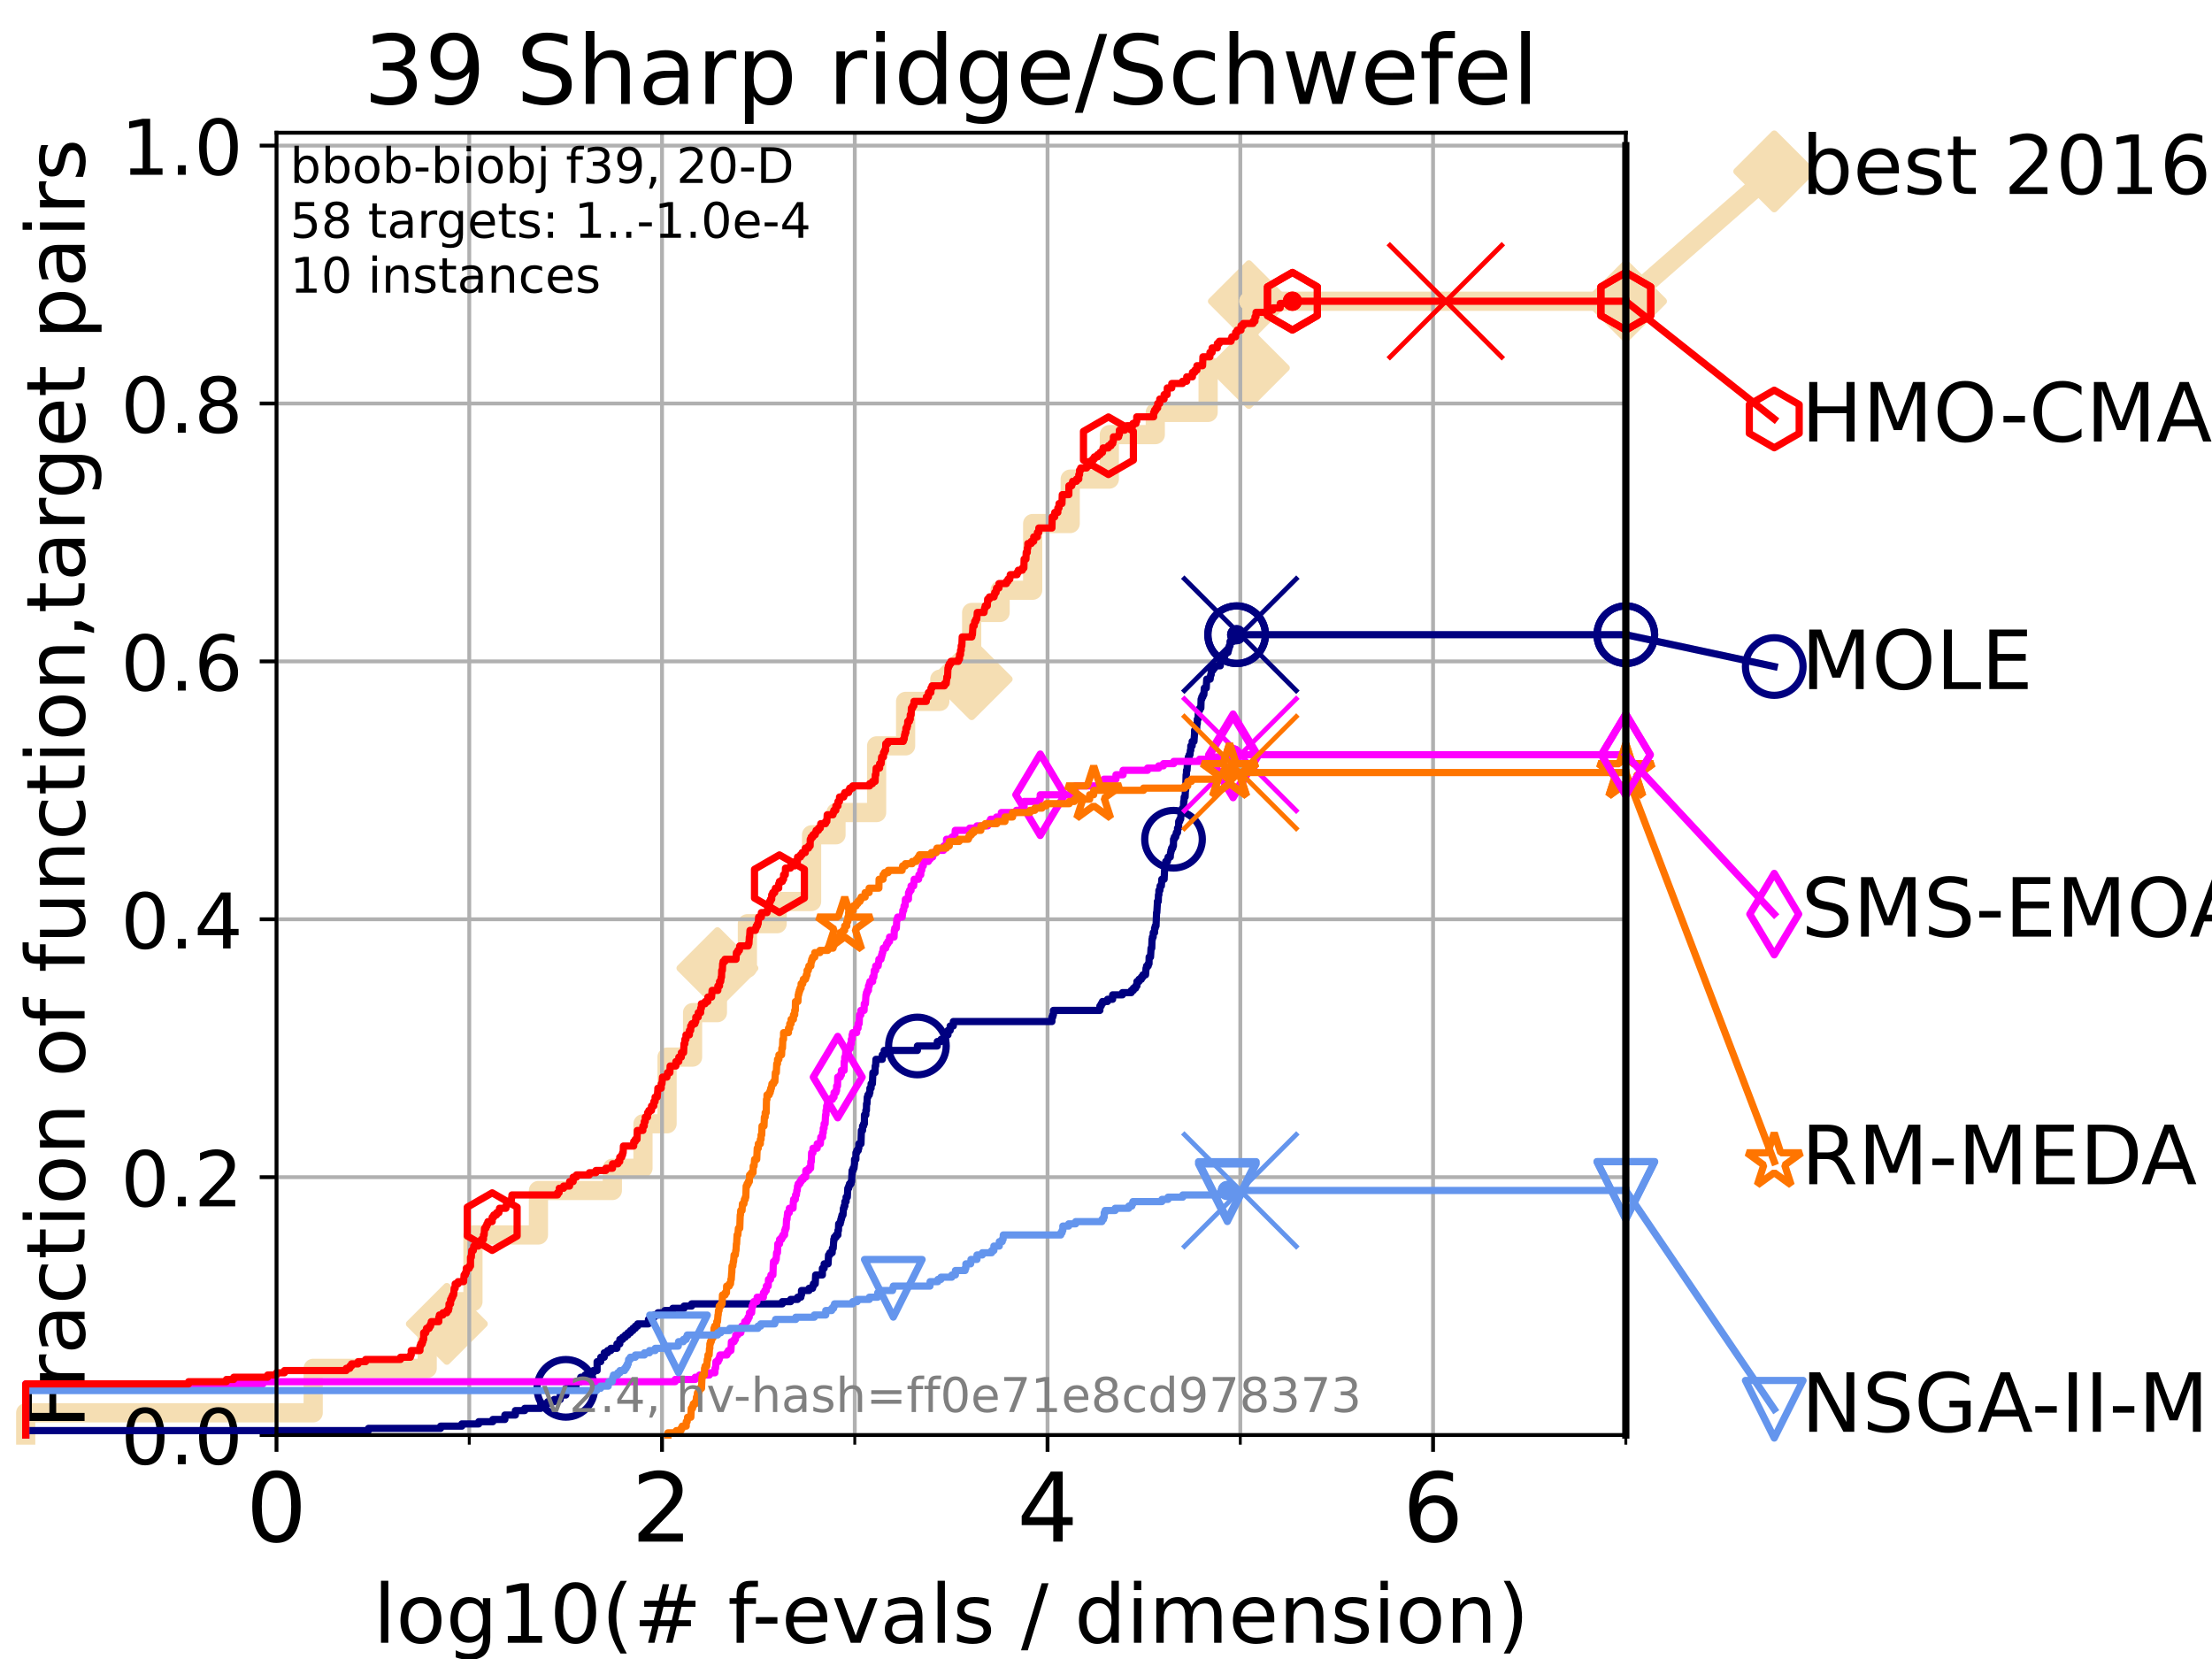 <?xml version="1.0" encoding="utf-8" standalone="no"?>
<!DOCTYPE svg PUBLIC "-//W3C//DTD SVG 1.1//EN"
  "http://www.w3.org/Graphics/SVG/1.1/DTD/svg11.dtd">
<!-- Created with matplotlib (https://matplotlib.org/) -->
<svg height="345.6pt" version="1.1" viewBox="0 0 460.8 345.6" width="460.8pt" xmlns="http://www.w3.org/2000/svg" xmlns:xlink="http://www.w3.org/1999/xlink">
 <defs>
  <style type="text/css">*{stroke-linecap:butt;stroke-linejoin:round;}</style>
 </defs>
 <g id="figure_1">
  <g id="patch_1">
   <path d="M 0 345.6 
L 460.8 345.6 
L 460.8 0 
L 0 0 
z
" style="fill:#ffffff;"/>
  </g>
  <g id="axes_1">
   <g id="patch_2">
    <path d="M 57.6 298.944 
L 338.688 298.944 
L 338.688 27.648 
L 57.6 27.648 
z
" style="fill:#ffffff;"/>
   </g>
   <g id="line2d_1">
    <path d="M 5.357 298.944 
L 5.357 294.313 
L 65.243 294.313 
L 65.243 285.05 
L 88.992 285.05 
L 88.992 275.788 
L 93.084 275.788 
L 93.084 271.157 
L 98.523 271.157 
L 98.523 257.263 
L 112.167 257.263 
L 112.167 248.001 
L 127.564 248.001 
L 127.564 243.37 
L 133.943 243.37 
L 133.943 234.107 
L 138.96 234.107 
L 138.96 220.214 
L 144.276 220.214 
L 144.276 210.951 
L 149.45 210.951 
L 149.45 201.689 
L 155.695 201.689 
L 155.695 192.426 
L 161.89 192.426 
L 161.89 187.795 
L 169.069 187.795 
L 169.069 173.901 
L 174.153 173.901 
L 174.153 169.27 
L 182.614 169.27 
L 182.614 155.377 
L 188.654 155.377 
L 188.654 146.114 
L 195.78 146.114 
L 195.78 141.483 
L 202.418 141.483 
L 202.418 127.589 
L 208.337 127.589 
L 208.337 122.958 
L 215.125 122.958 
L 215.125 109.065 
L 222.942 109.065 
L 222.942 99.802 
L 231.093 99.802 
L 231.093 90.54 
L 240.665 90.54 
L 240.665 85.909 
L 251.672 85.909 
L 251.672 76.646 
L 260.161 76.646 
L 260.161 62.753 
L 338.688 62.753 
" style="fill:none;stroke:#f5deb3;stroke-linecap:square;stroke-width:4;"/>
   </g>
   <g id="line2d_2">
    <defs>
     <path d="M -0 7.778 
L 7.778 0 
L 0 -7.778 
L -7.778 -0 
z
" id="m10b8c60415" style="stroke:#f5deb3;stroke-linejoin:miter;stroke-width:1.5;"/>
    </defs>
    <g>
     <use style="fill:#f5deb3;stroke:#f5deb3;stroke-linejoin:miter;stroke-width:1.5;" x="93.084" xlink:href="#m10b8c60415" y="275.788"/>
     <use style="fill:#f5deb3;stroke:#f5deb3;stroke-linejoin:miter;stroke-width:1.5;" x="149.45" xlink:href="#m10b8c60415" y="201.689"/>
     <use style="fill:#f5deb3;stroke:#f5deb3;stroke-linejoin:miter;stroke-width:1.5;" x="202.418" xlink:href="#m10b8c60415" y="141.483"/>
     <use style="fill:#f5deb3;stroke:#f5deb3;stroke-linejoin:miter;stroke-width:1.5;" x="260.161" xlink:href="#m10b8c60415" y="76.646"/>
     <use style="fill:#f5deb3;stroke:#f5deb3;stroke-linejoin:miter;stroke-width:1.5;" x="260.161" xlink:href="#m10b8c60415" y="62.753"/>
     <use style="fill:#f5deb3;stroke:#f5deb3;stroke-linejoin:miter;stroke-width:1.5;" x="338.688" xlink:href="#m10b8c60415" y="62.753"/>
    </g>
   </g>
   <g id="line2d_3">
    <path style="fill:none;stroke:#f5deb3;stroke-linecap:square;stroke-width:4;"/>
    <g/>
   </g>
   <g id="line2d_4">
    <path d="M 338.688 62.753 
L 369.608 35.706 
" style="fill:none;stroke:#f5deb3;stroke-linecap:square;stroke-width:4;"/>
    <g>
     <use style="fill:#f5deb3;stroke:#f5deb3;stroke-linejoin:miter;stroke-width:1.5;" x="338.688" xlink:href="#m10b8c60415" y="62.753"/>
     <use style="fill:#f5deb3;stroke:#f5deb3;stroke-linejoin:miter;stroke-width:1.5;" x="369.608" xlink:href="#m10b8c60415" y="35.706"/>
    </g>
   </g>
   <g id="matplotlib.axis_1">
    <g id="xtick_1">
     <g id="line2d_5">
      <path clip-path="url(#p8b697184f1)" d="M 57.6 298.944 
L 57.6 27.648 
" style="fill:none;stroke:#b0b0b0;stroke-linecap:square;stroke-width:0.8;"/>
     </g>
     <g id="line2d_6">
      <defs>
       <path d="M 0 0 
L 0 3.5 
" id="m9d227b6209" style="stroke:#000000;stroke-width:0.8;"/>
      </defs>
      <g>
       <use style="stroke:#000000;stroke-width:0.8;" x="57.6" xlink:href="#m9d227b6209" y="298.944"/>
      </g>
     </g>
     <g id="text_1">
      <!-- 0 -->
      <g transform="translate(51.237 321.141)scale(0.2 -0.2)">
       <defs>
        <path d="M 31.781 66.406 
Q 24.172 66.406 20.328 58.906 
Q 16.5 51.422 16.5 36.375 
Q 16.5 21.391 20.328 13.891 
Q 24.172 6.391 31.781 6.391 
Q 39.453 6.391 43.281 13.891 
Q 47.125 21.391 47.125 36.375 
Q 47.125 51.422 43.281 58.906 
Q 39.453 66.406 31.781 66.406 
z
M 31.781 74.219 
Q 44.047 74.219 50.516 64.516 
Q 56.984 54.828 56.984 36.375 
Q 56.984 17.969 50.516 8.266 
Q 44.047 -1.422 31.781 -1.422 
Q 19.531 -1.422 13.062 8.266 
Q 6.594 17.969 6.594 36.375 
Q 6.594 54.828 13.062 64.516 
Q 19.531 74.219 31.781 74.219 
z
" id="DejaVuSans-48"/>
       </defs>
       <use xlink:href="#DejaVuSans-48"/>
      </g>
     </g>
    </g>
    <g id="xtick_2">
     <g id="line2d_7">
      <path clip-path="url(#p8b697184f1)" d="M 137.911 298.944 
L 137.911 27.648 
" style="fill:none;stroke:#b0b0b0;stroke-linecap:square;stroke-width:0.8;"/>
     </g>
     <g id="line2d_8">
      <g>
       <use style="stroke:#000000;stroke-width:0.8;" x="137.911" xlink:href="#m9d227b6209" y="298.944"/>
      </g>
     </g>
     <g id="text_2">
      <!-- 2 -->
      <g transform="translate(131.548 321.141)scale(0.2 -0.2)">
       <defs>
        <path d="M 19.188 8.297 
L 53.609 8.297 
L 53.609 0 
L 7.328 0 
L 7.328 8.297 
Q 12.938 14.109 22.625 23.891 
Q 32.328 33.688 34.812 36.531 
Q 39.547 41.844 41.422 45.531 
Q 43.312 49.219 43.312 52.781 
Q 43.312 58.594 39.234 62.25 
Q 35.156 65.922 28.609 65.922 
Q 23.969 65.922 18.812 64.312 
Q 13.672 62.703 7.812 59.422 
L 7.812 69.391 
Q 13.766 71.781 18.938 73 
Q 24.125 74.219 28.422 74.219 
Q 39.75 74.219 46.484 68.547 
Q 53.219 62.891 53.219 53.422 
Q 53.219 48.922 51.531 44.891 
Q 49.859 40.875 45.406 35.406 
Q 44.188 33.984 37.641 27.219 
Q 31.109 20.453 19.188 8.297 
z
" id="DejaVuSans-50"/>
       </defs>
       <use xlink:href="#DejaVuSans-50"/>
      </g>
     </g>
    </g>
    <g id="xtick_3">
     <g id="line2d_9">
      <path clip-path="url(#p8b697184f1)" d="M 218.222 298.944 
L 218.222 27.648 
" style="fill:none;stroke:#b0b0b0;stroke-linecap:square;stroke-width:0.8;"/>
     </g>
     <g id="line2d_10">
      <g>
       <use style="stroke:#000000;stroke-width:0.8;" x="218.222" xlink:href="#m9d227b6209" y="298.944"/>
      </g>
     </g>
     <g id="text_3">
      <!-- 4 -->
      <g transform="translate(211.859 321.141)scale(0.2 -0.2)">
       <defs>
        <path d="M 37.797 64.312 
L 12.891 25.391 
L 37.797 25.391 
z
M 35.203 72.906 
L 47.609 72.906 
L 47.609 25.391 
L 58.016 25.391 
L 58.016 17.188 
L 47.609 17.188 
L 47.609 0 
L 37.797 0 
L 37.797 17.188 
L 4.891 17.188 
L 4.891 26.703 
z
" id="DejaVuSans-52"/>
       </defs>
       <use xlink:href="#DejaVuSans-52"/>
      </g>
     </g>
    </g>
    <g id="xtick_4">
     <g id="line2d_11">
      <path clip-path="url(#p8b697184f1)" d="M 298.533 298.944 
L 298.533 27.648 
" style="fill:none;stroke:#b0b0b0;stroke-linecap:square;stroke-width:0.8;"/>
     </g>
     <g id="line2d_12">
      <g>
       <use style="stroke:#000000;stroke-width:0.8;" x="298.533" xlink:href="#m9d227b6209" y="298.944"/>
      </g>
     </g>
     <g id="text_4">
      <!-- 6 -->
      <g transform="translate(292.17 321.141)scale(0.2 -0.2)">
       <defs>
        <path d="M 33.016 40.375 
Q 26.375 40.375 22.484 35.828 
Q 18.609 31.297 18.609 23.391 
Q 18.609 15.531 22.484 10.953 
Q 26.375 6.391 33.016 6.391 
Q 39.656 6.391 43.531 10.953 
Q 47.406 15.531 47.406 23.391 
Q 47.406 31.297 43.531 35.828 
Q 39.656 40.375 33.016 40.375 
z
M 52.594 71.297 
L 52.594 62.312 
Q 48.875 64.062 45.094 64.984 
Q 41.312 65.922 37.594 65.922 
Q 27.828 65.922 22.672 59.328 
Q 17.531 52.734 16.797 39.406 
Q 19.672 43.656 24.016 45.922 
Q 28.375 48.188 33.594 48.188 
Q 44.578 48.188 50.953 41.516 
Q 57.328 34.859 57.328 23.391 
Q 57.328 12.156 50.688 5.359 
Q 44.047 -1.422 33.016 -1.422 
Q 20.359 -1.422 13.672 8.266 
Q 6.984 17.969 6.984 36.375 
Q 6.984 53.656 15.188 63.938 
Q 23.391 74.219 37.203 74.219 
Q 40.922 74.219 44.703 73.484 
Q 48.484 72.75 52.594 71.297 
z
" id="DejaVuSans-54"/>
       </defs>
       <use xlink:href="#DejaVuSans-54"/>
      </g>
     </g>
    </g>
    <g id="xtick_5">
     <g id="line2d_13">
      <path clip-path="url(#p8b697184f1)" d="M 97.755 298.944 
L 97.755 27.648 
" style="fill:none;stroke:#b0b0b0;stroke-linecap:square;stroke-width:0.8;"/>
     </g>
     <g id="line2d_14">
      <defs>
       <path d="M 0 0 
L 0 2 
" id="m3238944810" style="stroke:#000000;stroke-width:0.6;"/>
      </defs>
      <g>
       <use style="stroke:#000000;stroke-width:0.6;" x="97.755" xlink:href="#m3238944810" y="298.944"/>
      </g>
     </g>
    </g>
    <g id="xtick_6">
     <g id="line2d_15">
      <path clip-path="url(#p8b697184f1)" d="M 178.066 298.944 
L 178.066 27.648 
" style="fill:none;stroke:#b0b0b0;stroke-linecap:square;stroke-width:0.8;"/>
     </g>
     <g id="line2d_16">
      <g>
       <use style="stroke:#000000;stroke-width:0.6;" x="178.066" xlink:href="#m3238944810" y="298.944"/>
      </g>
     </g>
    </g>
    <g id="xtick_7">
     <g id="line2d_17">
      <path clip-path="url(#p8b697184f1)" d="M 258.377 298.944 
L 258.377 27.648 
" style="fill:none;stroke:#b0b0b0;stroke-linecap:square;stroke-width:0.8;"/>
     </g>
     <g id="line2d_18">
      <g>
       <use style="stroke:#000000;stroke-width:0.6;" x="258.377" xlink:href="#m3238944810" y="298.944"/>
      </g>
     </g>
    </g>
    <g id="xtick_8">
     <g id="line2d_19">
      <path clip-path="url(#p8b697184f1)" d="M 338.688 298.944 
L 338.688 27.648 
" style="fill:none;stroke:#b0b0b0;stroke-linecap:square;stroke-width:0.8;"/>
     </g>
     <g id="line2d_20">
      <g>
       <use style="stroke:#000000;stroke-width:0.6;" x="338.688" xlink:href="#m3238944810" y="298.944"/>
      </g>
     </g>
    </g>
    <g id="text_5">
     <!-- log10(# f-evals / dimension) -->
     <g transform="translate(77.764 342.218)scale(0.17 -0.17)">
      <defs>
       <path d="M 9.422 75.984 
L 18.406 75.984 
L 18.406 0 
L 9.422 0 
z
" id="DejaVuSans-108"/>
       <path d="M 30.609 48.391 
Q 23.391 48.391 19.188 42.75 
Q 14.984 37.109 14.984 27.297 
Q 14.984 17.484 19.156 11.844 
Q 23.344 6.203 30.609 6.203 
Q 37.797 6.203 41.984 11.859 
Q 46.188 17.531 46.188 27.297 
Q 46.188 37.016 41.984 42.703 
Q 37.797 48.391 30.609 48.391 
z
M 30.609 56 
Q 42.328 56 49.016 48.375 
Q 55.719 40.766 55.719 27.297 
Q 55.719 13.875 49.016 6.219 
Q 42.328 -1.422 30.609 -1.422 
Q 18.844 -1.422 12.172 6.219 
Q 5.516 13.875 5.516 27.297 
Q 5.516 40.766 12.172 48.375 
Q 18.844 56 30.609 56 
z
" id="DejaVuSans-111"/>
       <path d="M 45.406 27.984 
Q 45.406 37.75 41.375 43.109 
Q 37.359 48.484 30.078 48.484 
Q 22.859 48.484 18.828 43.109 
Q 14.797 37.75 14.797 27.984 
Q 14.797 18.266 18.828 12.891 
Q 22.859 7.516 30.078 7.516 
Q 37.359 7.516 41.375 12.891 
Q 45.406 18.266 45.406 27.984 
z
M 54.391 6.781 
Q 54.391 -7.172 48.188 -13.984 
Q 42 -20.797 29.203 -20.797 
Q 24.469 -20.797 20.266 -20.094 
Q 16.062 -19.391 12.109 -17.922 
L 12.109 -9.188 
Q 16.062 -11.328 19.922 -12.344 
Q 23.781 -13.375 27.781 -13.375 
Q 36.625 -13.375 41.016 -8.766 
Q 45.406 -4.156 45.406 5.172 
L 45.406 9.625 
Q 42.625 4.781 38.281 2.391 
Q 33.938 0 27.875 0 
Q 17.828 0 11.672 7.656 
Q 5.516 15.328 5.516 27.984 
Q 5.516 40.672 11.672 48.328 
Q 17.828 56 27.875 56 
Q 33.938 56 38.281 53.609 
Q 42.625 51.219 45.406 46.391 
L 45.406 54.688 
L 54.391 54.688 
z
" id="DejaVuSans-103"/>
       <path d="M 12.406 8.297 
L 28.516 8.297 
L 28.516 63.922 
L 10.984 60.406 
L 10.984 69.391 
L 28.422 72.906 
L 38.281 72.906 
L 38.281 8.297 
L 54.391 8.297 
L 54.391 0 
L 12.406 0 
z
" id="DejaVuSans-49"/>
       <path d="M 31 75.875 
Q 24.469 64.656 21.281 53.656 
Q 18.109 42.672 18.109 31.391 
Q 18.109 20.125 21.312 9.062 
Q 24.516 -2 31 -13.188 
L 23.188 -13.188 
Q 15.875 -1.703 12.234 9.375 
Q 8.594 20.453 8.594 31.391 
Q 8.594 42.281 12.203 53.312 
Q 15.828 64.359 23.188 75.875 
z
" id="DejaVuSans-40"/>
       <path d="M 51.125 44 
L 36.922 44 
L 32.812 27.688 
L 47.125 27.688 
z
M 43.797 71.781 
L 38.719 51.516 
L 52.984 51.516 
L 58.109 71.781 
L 65.922 71.781 
L 60.891 51.516 
L 76.125 51.516 
L 76.125 44 
L 58.984 44 
L 54.984 27.688 
L 70.516 27.688 
L 70.516 20.219 
L 53.078 20.219 
L 48 0 
L 40.188 0 
L 45.219 20.219 
L 30.906 20.219 
L 25.875 0 
L 18.016 0 
L 23.094 20.219 
L 7.719 20.219 
L 7.719 27.688 
L 24.906 27.688 
L 29 44 
L 13.281 44 
L 13.281 51.516 
L 30.906 51.516 
L 35.891 71.781 
z
" id="DejaVuSans-35"/>
       <path id="DejaVuSans-32"/>
       <path d="M 37.109 75.984 
L 37.109 68.5 
L 28.516 68.5 
Q 23.688 68.5 21.797 66.547 
Q 19.922 64.594 19.922 59.516 
L 19.922 54.688 
L 34.719 54.688 
L 34.719 47.703 
L 19.922 47.703 
L 19.922 0 
L 10.891 0 
L 10.891 47.703 
L 2.297 47.703 
L 2.297 54.688 
L 10.891 54.688 
L 10.891 58.5 
Q 10.891 67.625 15.141 71.797 
Q 19.391 75.984 28.609 75.984 
z
" id="DejaVuSans-102"/>
       <path d="M 4.891 31.391 
L 31.203 31.391 
L 31.203 23.391 
L 4.891 23.391 
z
" id="DejaVuSans-45"/>
       <path d="M 56.203 29.594 
L 56.203 25.203 
L 14.891 25.203 
Q 15.484 15.922 20.484 11.062 
Q 25.484 6.203 34.422 6.203 
Q 39.594 6.203 44.453 7.469 
Q 49.312 8.734 54.109 11.281 
L 54.109 2.781 
Q 49.266 0.734 44.188 -0.344 
Q 39.109 -1.422 33.891 -1.422 
Q 20.797 -1.422 13.156 6.188 
Q 5.516 13.812 5.516 26.812 
Q 5.516 40.234 12.766 48.109 
Q 20.016 56 32.328 56 
Q 43.359 56 49.781 48.891 
Q 56.203 41.797 56.203 29.594 
z
M 47.219 32.234 
Q 47.125 39.594 43.094 43.984 
Q 39.062 48.391 32.422 48.391 
Q 24.906 48.391 20.391 44.141 
Q 15.875 39.891 15.188 32.172 
z
" id="DejaVuSans-101"/>
       <path d="M 2.984 54.688 
L 12.5 54.688 
L 29.594 8.797 
L 46.688 54.688 
L 56.203 54.688 
L 35.688 0 
L 23.484 0 
z
" id="DejaVuSans-118"/>
       <path d="M 34.281 27.484 
Q 23.391 27.484 19.188 25 
Q 14.984 22.516 14.984 16.5 
Q 14.984 11.719 18.141 8.906 
Q 21.297 6.109 26.703 6.109 
Q 34.188 6.109 38.703 11.406 
Q 43.219 16.703 43.219 25.484 
L 43.219 27.484 
z
M 52.203 31.203 
L 52.203 0 
L 43.219 0 
L 43.219 8.297 
Q 40.141 3.328 35.547 0.953 
Q 30.953 -1.422 24.312 -1.422 
Q 15.922 -1.422 10.953 3.297 
Q 6 8.016 6 15.922 
Q 6 25.141 12.172 29.828 
Q 18.359 34.516 30.609 34.516 
L 43.219 34.516 
L 43.219 35.406 
Q 43.219 41.609 39.141 45 
Q 35.062 48.391 27.688 48.391 
Q 23 48.391 18.547 47.266 
Q 14.109 46.141 10.016 43.891 
L 10.016 52.203 
Q 14.938 54.109 19.578 55.047 
Q 24.219 56 28.609 56 
Q 40.484 56 46.344 49.844 
Q 52.203 43.703 52.203 31.203 
z
" id="DejaVuSans-97"/>
       <path d="M 44.281 53.078 
L 44.281 44.578 
Q 40.484 46.531 36.375 47.5 
Q 32.281 48.484 27.875 48.484 
Q 21.188 48.484 17.844 46.438 
Q 14.5 44.391 14.5 40.281 
Q 14.5 37.156 16.891 35.375 
Q 19.281 33.594 26.516 31.984 
L 29.594 31.297 
Q 39.156 29.25 43.188 25.516 
Q 47.219 21.781 47.219 15.094 
Q 47.219 7.469 41.188 3.016 
Q 35.156 -1.422 24.609 -1.422 
Q 20.219 -1.422 15.453 -0.562 
Q 10.688 0.297 5.422 2 
L 5.422 11.281 
Q 10.406 8.688 15.234 7.391 
Q 20.062 6.109 24.812 6.109 
Q 31.156 6.109 34.562 8.281 
Q 37.984 10.453 37.984 14.406 
Q 37.984 18.062 35.516 20.016 
Q 33.062 21.969 24.703 23.781 
L 21.578 24.516 
Q 13.234 26.266 9.516 29.906 
Q 5.812 33.547 5.812 39.891 
Q 5.812 47.609 11.281 51.797 
Q 16.75 56 26.812 56 
Q 31.781 56 36.172 55.266 
Q 40.578 54.547 44.281 53.078 
z
" id="DejaVuSans-115"/>
       <path d="M 25.391 72.906 
L 33.688 72.906 
L 8.297 -9.281 
L 0 -9.281 
z
" id="DejaVuSans-47"/>
       <path d="M 45.406 46.391 
L 45.406 75.984 
L 54.391 75.984 
L 54.391 0 
L 45.406 0 
L 45.406 8.203 
Q 42.578 3.328 38.25 0.953 
Q 33.938 -1.422 27.875 -1.422 
Q 17.969 -1.422 11.734 6.484 
Q 5.516 14.406 5.516 27.297 
Q 5.516 40.188 11.734 48.094 
Q 17.969 56 27.875 56 
Q 33.938 56 38.25 53.625 
Q 42.578 51.266 45.406 46.391 
z
M 14.797 27.297 
Q 14.797 17.391 18.875 11.75 
Q 22.953 6.109 30.078 6.109 
Q 37.203 6.109 41.297 11.75 
Q 45.406 17.391 45.406 27.297 
Q 45.406 37.203 41.297 42.844 
Q 37.203 48.484 30.078 48.484 
Q 22.953 48.484 18.875 42.844 
Q 14.797 37.203 14.797 27.297 
z
" id="DejaVuSans-100"/>
       <path d="M 9.422 54.688 
L 18.406 54.688 
L 18.406 0 
L 9.422 0 
z
M 9.422 75.984 
L 18.406 75.984 
L 18.406 64.594 
L 9.422 64.594 
z
" id="DejaVuSans-105"/>
       <path d="M 52 44.188 
Q 55.375 50.25 60.062 53.125 
Q 64.75 56 71.094 56 
Q 79.641 56 84.281 50.016 
Q 88.922 44.047 88.922 33.016 
L 88.922 0 
L 79.891 0 
L 79.891 32.719 
Q 79.891 40.578 77.094 44.375 
Q 74.312 48.188 68.609 48.188 
Q 61.625 48.188 57.562 43.547 
Q 53.516 38.922 53.516 30.906 
L 53.516 0 
L 44.484 0 
L 44.484 32.719 
Q 44.484 40.625 41.703 44.406 
Q 38.922 48.188 33.109 48.188 
Q 26.219 48.188 22.156 43.531 
Q 18.109 38.875 18.109 30.906 
L 18.109 0 
L 9.078 0 
L 9.078 54.688 
L 18.109 54.688 
L 18.109 46.188 
Q 21.188 51.219 25.484 53.609 
Q 29.781 56 35.688 56 
Q 41.656 56 45.828 52.969 
Q 50 49.953 52 44.188 
z
" id="DejaVuSans-109"/>
       <path d="M 54.891 33.016 
L 54.891 0 
L 45.906 0 
L 45.906 32.719 
Q 45.906 40.484 42.875 44.328 
Q 39.844 48.188 33.797 48.188 
Q 26.516 48.188 22.312 43.547 
Q 18.109 38.922 18.109 30.906 
L 18.109 0 
L 9.078 0 
L 9.078 54.688 
L 18.109 54.688 
L 18.109 46.188 
Q 21.344 51.125 25.703 53.562 
Q 30.078 56 35.797 56 
Q 45.219 56 50.047 50.172 
Q 54.891 44.344 54.891 33.016 
z
" id="DejaVuSans-110"/>
       <path d="M 8.016 75.875 
L 15.828 75.875 
Q 23.141 64.359 26.781 53.312 
Q 30.422 42.281 30.422 31.391 
Q 30.422 20.453 26.781 9.375 
Q 23.141 -1.703 15.828 -13.188 
L 8.016 -13.188 
Q 14.5 -2 17.703 9.062 
Q 20.906 20.125 20.906 31.391 
Q 20.906 42.672 17.703 53.656 
Q 14.5 64.656 8.016 75.875 
z
" id="DejaVuSans-41"/>
      </defs>
      <use xlink:href="#DejaVuSans-108"/>
      <use x="27.783" xlink:href="#DejaVuSans-111"/>
      <use x="88.965" xlink:href="#DejaVuSans-103"/>
      <use x="152.441" xlink:href="#DejaVuSans-49"/>
      <use x="216.064" xlink:href="#DejaVuSans-48"/>
      <use x="279.688" xlink:href="#DejaVuSans-40"/>
      <use x="318.701" xlink:href="#DejaVuSans-35"/>
      <use x="402.49" xlink:href="#DejaVuSans-32"/>
      <use x="434.277" xlink:href="#DejaVuSans-102"/>
      <use x="463.982" xlink:href="#DejaVuSans-45"/>
      <use x="500.066" xlink:href="#DejaVuSans-101"/>
      <use x="561.59" xlink:href="#DejaVuSans-118"/>
      <use x="620.77" xlink:href="#DejaVuSans-97"/>
      <use x="682.049" xlink:href="#DejaVuSans-108"/>
      <use x="709.832" xlink:href="#DejaVuSans-115"/>
      <use x="761.932" xlink:href="#DejaVuSans-32"/>
      <use x="793.719" xlink:href="#DejaVuSans-47"/>
      <use x="827.41" xlink:href="#DejaVuSans-32"/>
      <use x="859.197" xlink:href="#DejaVuSans-100"/>
      <use x="922.674" xlink:href="#DejaVuSans-105"/>
      <use x="950.457" xlink:href="#DejaVuSans-109"/>
      <use x="1047.869" xlink:href="#DejaVuSans-101"/>
      <use x="1109.393" xlink:href="#DejaVuSans-110"/>
      <use x="1172.771" xlink:href="#DejaVuSans-115"/>
      <use x="1224.871" xlink:href="#DejaVuSans-105"/>
      <use x="1252.654" xlink:href="#DejaVuSans-111"/>
      <use x="1313.836" xlink:href="#DejaVuSans-110"/>
      <use x="1377.215" xlink:href="#DejaVuSans-41"/>
     </g>
    </g>
   </g>
   <g id="matplotlib.axis_2">
    <g id="ytick_1">
     <g id="line2d_21">
      <path clip-path="url(#p8b697184f1)" d="M 57.6 298.944 
L 338.688 298.944 
" style="fill:none;stroke:#b0b0b0;stroke-linecap:square;stroke-width:0.8;"/>
     </g>
     <g id="line2d_22">
      <defs>
       <path d="M 0 0 
L -3.5 0 
" id="m1f7cf27e64" style="stroke:#000000;stroke-width:0.8;"/>
      </defs>
      <g>
       <use style="stroke:#000000;stroke-width:0.8;" x="57.6" xlink:href="#m1f7cf27e64" y="298.944"/>
      </g>
     </g>
     <g id="text_6">
      <!-- 0.0 -->
      <g transform="translate(25.155 305.023)scale(0.16 -0.16)">
       <defs>
        <path d="M 10.688 12.406 
L 21 12.406 
L 21 0 
L 10.688 0 
z
" id="DejaVuSans-46"/>
       </defs>
       <use xlink:href="#DejaVuSans-48"/>
       <use x="63.623" xlink:href="#DejaVuSans-46"/>
       <use x="95.41" xlink:href="#DejaVuSans-48"/>
      </g>
     </g>
    </g>
    <g id="ytick_2">
     <g id="line2d_23">
      <path clip-path="url(#p8b697184f1)" d="M 57.6 245.222 
L 338.688 245.222 
" style="fill:none;stroke:#b0b0b0;stroke-linecap:square;stroke-width:0.8;"/>
     </g>
     <g id="line2d_24">
      <g>
       <use style="stroke:#000000;stroke-width:0.8;" x="57.6" xlink:href="#m1f7cf27e64" y="245.222"/>
      </g>
     </g>
     <g id="text_7">
      <!-- 0.2 -->
      <g transform="translate(25.155 251.301)scale(0.16 -0.16)">
       <use xlink:href="#DejaVuSans-48"/>
       <use x="63.623" xlink:href="#DejaVuSans-46"/>
       <use x="95.41" xlink:href="#DejaVuSans-50"/>
      </g>
     </g>
    </g>
    <g id="ytick_3">
     <g id="line2d_25">
      <path clip-path="url(#p8b697184f1)" d="M 57.6 191.5 
L 338.688 191.5 
" style="fill:none;stroke:#b0b0b0;stroke-linecap:square;stroke-width:0.8;"/>
     </g>
     <g id="line2d_26">
      <g>
       <use style="stroke:#000000;stroke-width:0.8;" x="57.6" xlink:href="#m1f7cf27e64" y="191.5"/>
      </g>
     </g>
     <g id="text_8">
      <!-- 0.4 -->
      <g transform="translate(25.155 197.579)scale(0.16 -0.16)">
       <use xlink:href="#DejaVuSans-48"/>
       <use x="63.623" xlink:href="#DejaVuSans-46"/>
       <use x="95.41" xlink:href="#DejaVuSans-52"/>
      </g>
     </g>
    </g>
    <g id="ytick_4">
     <g id="line2d_27">
      <path clip-path="url(#p8b697184f1)" d="M 57.6 137.778 
L 338.688 137.778 
" style="fill:none;stroke:#b0b0b0;stroke-linecap:square;stroke-width:0.8;"/>
     </g>
     <g id="line2d_28">
      <g>
       <use style="stroke:#000000;stroke-width:0.8;" x="57.6" xlink:href="#m1f7cf27e64" y="137.778"/>
      </g>
     </g>
     <g id="text_9">
      <!-- 0.6 -->
      <g transform="translate(25.155 143.857)scale(0.16 -0.16)">
       <use xlink:href="#DejaVuSans-48"/>
       <use x="63.623" xlink:href="#DejaVuSans-46"/>
       <use x="95.41" xlink:href="#DejaVuSans-54"/>
      </g>
     </g>
    </g>
    <g id="ytick_5">
     <g id="line2d_29">
      <path clip-path="url(#p8b697184f1)" d="M 57.6 84.056 
L 338.688 84.056 
" style="fill:none;stroke:#b0b0b0;stroke-linecap:square;stroke-width:0.8;"/>
     </g>
     <g id="line2d_30">
      <g>
       <use style="stroke:#000000;stroke-width:0.8;" x="57.6" xlink:href="#m1f7cf27e64" y="84.056"/>
      </g>
     </g>
     <g id="text_10">
      <!-- 0.8 -->
      <g transform="translate(25.155 90.135)scale(0.16 -0.16)">
       <defs>
        <path d="M 31.781 34.625 
Q 24.75 34.625 20.719 30.859 
Q 16.703 27.094 16.703 20.516 
Q 16.703 13.922 20.719 10.156 
Q 24.75 6.391 31.781 6.391 
Q 38.812 6.391 42.859 10.172 
Q 46.922 13.969 46.922 20.516 
Q 46.922 27.094 42.891 30.859 
Q 38.875 34.625 31.781 34.625 
z
M 21.922 38.812 
Q 15.578 40.375 12.031 44.719 
Q 8.5 49.078 8.5 55.328 
Q 8.5 64.062 14.719 69.141 
Q 20.953 74.219 31.781 74.219 
Q 42.672 74.219 48.875 69.141 
Q 55.078 64.062 55.078 55.328 
Q 55.078 49.078 51.531 44.719 
Q 48 40.375 41.703 38.812 
Q 48.828 37.156 52.797 32.312 
Q 56.781 27.484 56.781 20.516 
Q 56.781 9.906 50.312 4.234 
Q 43.844 -1.422 31.781 -1.422 
Q 19.734 -1.422 13.25 4.234 
Q 6.781 9.906 6.781 20.516 
Q 6.781 27.484 10.781 32.312 
Q 14.797 37.156 21.922 38.812 
z
M 18.312 54.391 
Q 18.312 48.734 21.844 45.562 
Q 25.391 42.391 31.781 42.391 
Q 38.141 42.391 41.719 45.562 
Q 45.312 48.734 45.312 54.391 
Q 45.312 60.062 41.719 63.234 
Q 38.141 66.406 31.781 66.406 
Q 25.391 66.406 21.844 63.234 
Q 18.312 60.062 18.312 54.391 
z
" id="DejaVuSans-56"/>
       </defs>
       <use xlink:href="#DejaVuSans-48"/>
       <use x="63.623" xlink:href="#DejaVuSans-46"/>
       <use x="95.41" xlink:href="#DejaVuSans-56"/>
      </g>
     </g>
    </g>
    <g id="ytick_6">
     <g id="line2d_31">
      <path clip-path="url(#p8b697184f1)" d="M 57.6 30.334 
L 338.688 30.334 
" style="fill:none;stroke:#b0b0b0;stroke-linecap:square;stroke-width:0.8;"/>
     </g>
     <g id="line2d_32">
      <g>
       <use style="stroke:#000000;stroke-width:0.8;" x="57.6" xlink:href="#m1f7cf27e64" y="30.334"/>
      </g>
     </g>
     <g id="text_11">
      <!-- 1.0 -->
      <g transform="translate(25.155 36.413)scale(0.16 -0.16)">
       <use xlink:href="#DejaVuSans-49"/>
       <use x="63.623" xlink:href="#DejaVuSans-46"/>
       <use x="95.41" xlink:href="#DejaVuSans-48"/>
      </g>
     </g>
    </g>
    <g id="text_12">
     <!-- Fraction of function,target pairs -->
     <g transform="translate(17.62 297.681)rotate(-90)scale(0.17 -0.17)">
      <defs>
       <path d="M 9.812 72.906 
L 51.703 72.906 
L 51.703 64.594 
L 19.672 64.594 
L 19.672 43.109 
L 48.578 43.109 
L 48.578 34.812 
L 19.672 34.812 
L 19.672 0 
L 9.812 0 
z
" id="DejaVuSans-70"/>
       <path d="M 41.109 46.297 
Q 39.594 47.172 37.812 47.578 
Q 36.031 48 33.891 48 
Q 26.266 48 22.188 43.047 
Q 18.109 38.094 18.109 28.812 
L 18.109 0 
L 9.078 0 
L 9.078 54.688 
L 18.109 54.688 
L 18.109 46.188 
Q 20.953 51.172 25.484 53.578 
Q 30.031 56 36.531 56 
Q 37.453 56 38.578 55.875 
Q 39.703 55.766 41.062 55.516 
z
" id="DejaVuSans-114"/>
       <path d="M 48.781 52.594 
L 48.781 44.188 
Q 44.969 46.297 41.141 47.344 
Q 37.312 48.391 33.406 48.391 
Q 24.656 48.391 19.812 42.844 
Q 14.984 37.312 14.984 27.297 
Q 14.984 17.281 19.812 11.734 
Q 24.656 6.203 33.406 6.203 
Q 37.312 6.203 41.141 7.25 
Q 44.969 8.297 48.781 10.406 
L 48.781 2.094 
Q 45.016 0.344 40.984 -0.531 
Q 36.969 -1.422 32.422 -1.422 
Q 20.062 -1.422 12.781 6.344 
Q 5.516 14.109 5.516 27.297 
Q 5.516 40.672 12.859 48.328 
Q 20.219 56 33.016 56 
Q 37.156 56 41.109 55.141 
Q 45.062 54.297 48.781 52.594 
z
" id="DejaVuSans-99"/>
       <path d="M 18.312 70.219 
L 18.312 54.688 
L 36.812 54.688 
L 36.812 47.703 
L 18.312 47.703 
L 18.312 18.016 
Q 18.312 11.328 20.141 9.422 
Q 21.969 7.516 27.594 7.516 
L 36.812 7.516 
L 36.812 0 
L 27.594 0 
Q 17.188 0 13.234 3.875 
Q 9.281 7.766 9.281 18.016 
L 9.281 47.703 
L 2.688 47.703 
L 2.688 54.688 
L 9.281 54.688 
L 9.281 70.219 
z
" id="DejaVuSans-116"/>
       <path d="M 8.5 21.578 
L 8.5 54.688 
L 17.484 54.688 
L 17.484 21.922 
Q 17.484 14.156 20.5 10.266 
Q 23.531 6.391 29.594 6.391 
Q 36.859 6.391 41.078 11.031 
Q 45.312 15.672 45.312 23.688 
L 45.312 54.688 
L 54.297 54.688 
L 54.297 0 
L 45.312 0 
L 45.312 8.406 
Q 42.047 3.422 37.719 1 
Q 33.406 -1.422 27.688 -1.422 
Q 18.266 -1.422 13.375 4.438 
Q 8.5 10.297 8.5 21.578 
z
M 31.109 56 
z
" id="DejaVuSans-117"/>
       <path d="M 11.719 12.406 
L 22.016 12.406 
L 22.016 4 
L 14.016 -11.625 
L 7.719 -11.625 
L 11.719 4 
z
" id="DejaVuSans-44"/>
       <path d="M 18.109 8.203 
L 18.109 -20.797 
L 9.078 -20.797 
L 9.078 54.688 
L 18.109 54.688 
L 18.109 46.391 
Q 20.953 51.266 25.266 53.625 
Q 29.594 56 35.594 56 
Q 45.562 56 51.781 48.094 
Q 58.016 40.188 58.016 27.297 
Q 58.016 14.406 51.781 6.484 
Q 45.562 -1.422 35.594 -1.422 
Q 29.594 -1.422 25.266 0.953 
Q 20.953 3.328 18.109 8.203 
z
M 48.688 27.297 
Q 48.688 37.203 44.609 42.844 
Q 40.531 48.484 33.406 48.484 
Q 26.266 48.484 22.188 42.844 
Q 18.109 37.203 18.109 27.297 
Q 18.109 17.391 22.188 11.75 
Q 26.266 6.109 33.406 6.109 
Q 40.531 6.109 44.609 11.75 
Q 48.688 17.391 48.688 27.297 
z
" id="DejaVuSans-112"/>
      </defs>
      <use xlink:href="#DejaVuSans-70"/>
      <use x="50.27" xlink:href="#DejaVuSans-114"/>
      <use x="91.383" xlink:href="#DejaVuSans-97"/>
      <use x="152.662" xlink:href="#DejaVuSans-99"/>
      <use x="207.643" xlink:href="#DejaVuSans-116"/>
      <use x="246.852" xlink:href="#DejaVuSans-105"/>
      <use x="274.635" xlink:href="#DejaVuSans-111"/>
      <use x="335.816" xlink:href="#DejaVuSans-110"/>
      <use x="399.195" xlink:href="#DejaVuSans-32"/>
      <use x="430.982" xlink:href="#DejaVuSans-111"/>
      <use x="492.164" xlink:href="#DejaVuSans-102"/>
      <use x="527.369" xlink:href="#DejaVuSans-32"/>
      <use x="559.156" xlink:href="#DejaVuSans-102"/>
      <use x="594.361" xlink:href="#DejaVuSans-117"/>
      <use x="657.74" xlink:href="#DejaVuSans-110"/>
      <use x="721.119" xlink:href="#DejaVuSans-99"/>
      <use x="776.1" xlink:href="#DejaVuSans-116"/>
      <use x="815.309" xlink:href="#DejaVuSans-105"/>
      <use x="843.092" xlink:href="#DejaVuSans-111"/>
      <use x="904.273" xlink:href="#DejaVuSans-110"/>
      <use x="967.652" xlink:href="#DejaVuSans-44"/>
      <use x="999.439" xlink:href="#DejaVuSans-116"/>
      <use x="1038.648" xlink:href="#DejaVuSans-97"/>
      <use x="1099.928" xlink:href="#DejaVuSans-114"/>
      <use x="1139.291" xlink:href="#DejaVuSans-103"/>
      <use x="1202.768" xlink:href="#DejaVuSans-101"/>
      <use x="1264.291" xlink:href="#DejaVuSans-116"/>
      <use x="1303.5" xlink:href="#DejaVuSans-32"/>
      <use x="1335.287" xlink:href="#DejaVuSans-112"/>
      <use x="1398.764" xlink:href="#DejaVuSans-97"/>
      <use x="1460.043" xlink:href="#DejaVuSans-105"/>
      <use x="1487.826" xlink:href="#DejaVuSans-114"/>
      <use x="1528.939" xlink:href="#DejaVuSans-115"/>
     </g>
    </g>
   </g>
   <g id="line2d_33">
    <defs>
     <path d="M 0 1.5 
C 0.398 1.5 0.779 1.342 1.061 1.061 
C 1.342 0.779 1.5 0.398 1.5 0 
C 1.5 -0.398 1.342 -0.779 1.061 -1.061 
C 0.779 -1.342 0.398 -1.5 0 -1.5 
C -0.398 -1.5 -0.779 -1.342 -1.061 -1.061 
C -1.342 -0.779 -1.5 -0.398 -1.5 0 
C -1.5 0.398 -1.342 0.779 -1.061 1.061 
C -0.779 1.342 -0.398 1.5 0 1.5 
z
" id="mb1fce1c815" style="stroke:#f5deb3;"/>
    </defs>
    <g>
     <use style="fill:#f5deb3;stroke:#f5deb3;" x="260.161" xlink:href="#mb1fce1c815" y="62.753"/>
     <use style="fill:#f5deb3;stroke:#f5deb3;" x="260.161" xlink:href="#mb1fce1c815" y="62.753"/>
    </g>
   </g>
   <g id="line2d_34">
    <defs>
     <path d="M 0 1.5 
C 0.398 1.5 0.779 1.342 1.061 1.061 
C 1.342 0.779 1.5 0.398 1.5 0 
C 1.5 -0.398 1.342 -0.779 1.061 -1.061 
C 0.779 -1.342 0.398 -1.5 0 -1.5 
C -0.398 -1.5 -0.779 -1.342 -1.061 -1.061 
C -1.342 -0.779 -1.5 -0.398 -1.5 0 
C -1.5 0.398 -1.342 0.779 -1.061 1.061 
C -0.779 1.342 -0.398 1.5 0 1.5 
z
" id="ma64237cf5a" style="stroke:#000080;"/>
    </defs>
    <g>
     <use style="fill:#000080;stroke:#000080;" x="257.617" xlink:href="#ma64237cf5a" y="132.221"/>
     <use style="fill:#000080;stroke:#000080;" x="257.617" xlink:href="#ma64237cf5a" y="132.221"/>
    </g>
   </g>
   <g id="line2d_35">
    <path d="M 5.357 298.944 
L 5.357 298.018 
L 76.759 298.018 
L 76.759 297.555 
L 91.783 297.555 
L 91.783 297.092 
L 96.206 297.092 
L 96.206 296.628 
L 99.732 296.628 
L 99.732 296.165 
L 102.663 296.165 
L 102.663 295.702 
L 105.172 295.702 
L 105.172 294.776 
L 107.365 294.776 
L 107.365 293.85 
L 109.312 293.85 
L 109.312 293.387 
L 112.656 293.387 
L 112.656 292.46 
L 114.114 292.46 
L 114.114 291.997 
L 115.46 291.997 
L 115.46 291.534 
L 116.71 291.534 
L 116.71 290.608 
L 117.876 290.608 
L 117.876 289.218 
L 118.968 289.218 
L 118.968 288.755 
L 119.997 288.755 
L 119.997 287.829 
L 120.968 287.829 
L 120.968 286.903 
L 121.888 286.903 
L 121.888 286.44 
L 122.761 286.44 
L 122.761 285.977 
L 123.594 285.977 
L 123.594 285.514 
L 124.388 285.514 
L 124.388 283.661 
L 125.147 283.661 
L 125.147 282.735 
L 125.875 282.735 
L 125.875 281.809 
L 126.574 281.809 
L 126.574 281.345 
L 127.246 281.345 
L 127.246 280.882 
L 128.516 280.882 
L 128.516 279.956 
L 129.118 279.956 
L 129.118 279.03 
L 129.7 279.03 
L 129.7 278.567 
L 130.264 278.567 
L 130.264 278.104 
L 130.809 278.104 
L 130.809 277.64 
L 131.338 277.64 
L 131.338 277.177 
L 131.852 277.177 
L 131.852 276.714 
L 132.351 276.714 
L 132.351 276.251 
L 132.836 276.251 
L 132.836 275.788 
L 135.077 275.788 
L 135.077 274.862 
L 135.492 274.862 
L 135.492 274.399 
L 136.295 274.399 
L 136.295 273.935 
L 137.062 273.935 
L 137.062 273.472 
L 138.502 273.472 
L 138.502 273.009 
L 140.15 273.009 
L 140.15 272.546 
L 142.5 272.546 
L 142.5 272.083 
L 144.075 272.083 
L 144.075 271.62 
L 162.969 271.62 
L 162.969 271.157 
L 164.703 271.157 
L 164.703 270.694 
L 166.154 270.694 
L 166.154 270.231 
L 166.834 270.231 
L 166.834 269.767 
L 166.962 269.767 
L 166.962 268.841 
L 168.538 268.841 
L 168.538 268.378 
L 169.275 268.378 
L 169.275 267.915 
L 169.445 267.915 
L 169.445 267.452 
L 169.829 267.452 
L 169.916 265.599 
L 171.316 265.599 
L 171.321 264.21 
L 171.687 264.21 
L 171.687 263.284 
L 172.503 263.284 
L 172.602 261.431 
L 172.865 261.431 
L 172.865 260.968 
L 173.357 260.968 
L 173.397 260.042 
L 173.572 260.042 
L 173.662 258.653 
L 173.689 258.653 
L 173.689 258.189 
L 173.809 258.189 
L 173.809 257.726 
L 174.181 257.726 
L 174.181 257.263 
L 174.553 257.263 
L 174.553 256.337 
L 174.665 256.337 
L 174.707 254.948 
L 175.037 254.948 
L 175.037 254.484 
L 175.155 254.484 
L 175.155 254.021 
L 175.276 254.021 
L 175.276 253.558 
L 175.406 253.558 
L 175.406 253.095 
L 175.617 253.095 
L 175.694 251.706 
L 175.836 251.706 
L 175.836 251.243 
L 176.002 251.243 
L 176.002 250.316 
L 176.257 250.316 
L 176.257 249.39 
L 176.51 249.39 
L 176.613 247.538 
L 176.801 247.538 
L 176.801 247.075 
L 176.958 247.075 
L 176.958 246.611 
L 177.289 246.611 
L 177.289 246.148 
L 177.402 246.148 
L 177.512 243.833 
L 177.715 243.833 
L 177.715 243.37 
L 177.9 243.37 
L 177.999 242.443 
L 178.017 242.443 
L 178.017 241.517 
L 178.294 241.517 
L 178.305 240.128 
L 178.494 240.128 
L 178.494 239.665 
L 178.793 239.665 
L 178.793 239.201 
L 178.907 239.201 
L 178.907 238.275 
L 179.358 238.275 
L 179.444 235.496 
L 179.684 235.496 
L 179.684 234.57 
L 179.902 234.57 
L 179.902 234.107 
L 180.068 234.107 
L 180.082 232.255 
L 180.368 232.255 
L 180.368 231.328 
L 180.491 231.328 
L 180.515 229.939 
L 180.606 229.939 
L 180.669 228.55 
L 180.798 228.55 
L 180.798 228.087 
L 181.085 228.087 
L 181.085 227.623 
L 181.215 227.623 
L 181.215 226.697 
L 181.464 226.697 
L 181.464 225.771 
L 181.733 225.771 
L 181.841 223.455 
L 182.28 223.455 
L 182.319 222.066 
L 182.41 222.066 
L 182.475 220.677 
L 183.793 220.677 
L 183.793 219.75 
L 184.188 219.75 
L 184.188 218.824 
L 191.113 218.824 
L 191.113 217.898 
L 195.252 217.898 
L 195.252 216.972 
L 196.033 216.972 
L 196.033 216.509 
L 196.94 216.509 
L 196.94 215.582 
L 197.481 215.582 
L 197.481 214.656 
L 197.941 214.656 
L 197.941 213.73 
L 198.594 213.73 
L 198.594 212.804 
L 219.132 212.804 
L 219.132 211.877 
L 219.306 211.877 
L 219.306 211.414 
L 219.444 211.414 
L 219.444 210.488 
L 229.127 210.488 
L 229.127 209.562 
L 229.399 209.562 
L 229.399 209.099 
L 229.664 209.099 
L 229.664 208.635 
L 230.713 208.635 
L 230.713 208.172 
L 231.775 208.172 
L 231.775 207.246 
L 233.828 207.246 
L 233.828 206.783 
L 235.665 206.783 
L 235.665 206.32 
L 236.103 206.32 
L 236.103 205.857 
L 236.569 205.857 
L 236.569 205.394 
L 236.842 205.394 
L 236.842 204.467 
L 237.278 204.467 
L 237.278 204.004 
L 237.762 204.004 
L 237.762 203.541 
L 238.084 203.541 
L 238.084 203.078 
L 238.64 203.078 
L 238.741 201.689 
L 238.852 201.689 
L 238.852 201.226 
L 239.19 201.226 
L 239.19 200.762 
L 239.362 200.762 
L 239.383 199.373 
L 239.678 199.373 
L 239.781 197.521 
L 239.931 197.521 
L 239.982 195.668 
L 240.061 195.668 
L 240.061 195.205 
L 240.225 195.205 
L 240.242 194.279 
L 240.519 194.279 
L 240.519 193.353 
L 240.657 193.353 
L 240.657 192.889 
L 240.822 192.889 
L 240.932 190.111 
L 240.99 190.111 
L 241.097 188.258 
L 241.102 188.258 
L 241.102 187.795 
L 241.288 187.795 
L 241.328 186.406 
L 241.42 186.406 
L 241.42 185.479 
L 241.632 185.479 
L 241.67 184.553 
L 241.934 184.553 
L 242.027 183.164 
L 242.51 183.164 
L 242.598 181.311 
L 242.622 181.311 
L 242.661 180.385 
L 242.845 180.385 
L 242.845 179.459 
L 243.205 179.459 
L 243.205 178.996 
L 243.336 178.996 
L 243.336 178.533 
L 243.789 178.533 
L 243.842 177.606 
L 243.922 177.606 
L 243.922 177.143 
L 244.063 177.143 
L 244.063 176.68 
L 244.309 176.68 
L 244.309 176.217 
L 244.446 176.217 
L 244.466 174.828 
L 244.63 174.828 
L 244.63 174.365 
L 244.927 174.365 
L 244.927 173.901 
L 245.049 173.901 
L 245.049 173.438 
L 245.301 173.438 
L 245.301 172.512 
L 245.524 172.512 
L 245.541 171.123 
L 245.757 171.123 
L 245.757 170.66 
L 245.951 170.66 
L 246.043 169.27 
L 246.092 169.27 
L 246.092 168.807 
L 246.329 168.807 
L 246.329 168.344 
L 246.529 168.344 
L 246.585 166.955 
L 246.643 166.955 
L 246.694 166.028 
L 246.881 166.028 
L 246.936 164.639 
L 246.998 164.639 
L 247.088 161.397 
L 247.147 161.397 
L 247.17 160.471 
L 247.282 160.471 
L 247.362 159.082 
L 247.481 159.082 
L 247.547 157.692 
L 247.73 157.692 
L 247.73 157.229 
L 247.897 157.229 
L 247.973 156.303 
L 248.063 156.303 
L 248.065 155.377 
L 248.349 155.377 
L 248.349 154.45 
L 248.727 154.45 
L 248.826 153.061 
L 248.846 153.061 
L 248.851 152.135 
L 249.272 152.135 
L 249.346 150.745 
L 249.422 150.745 
L 249.422 149.819 
L 249.576 149.819 
L 249.649 147.967 
L 249.914 147.967 
L 249.914 147.504 
L 250.162 147.504 
L 250.213 145.651 
L 250.353 145.651 
L 250.353 145.188 
L 250.573 145.188 
L 250.573 144.725 
L 250.784 144.725 
L 250.878 143.336 
L 251.282 143.336 
L 251.382 141.483 
L 252.094 141.483 
L 252.205 140.557 
L 252.314 140.557 
L 252.314 139.631 
L 252.687 139.631 
L 252.687 139.167 
L 253.037 139.167 
L 253.037 138.704 
L 254.21 138.704 
L 254.21 137.778 
L 254.633 137.778 
L 254.633 136.852 
L 255.115 136.852 
L 255.115 136.389 
L 255.271 136.389 
L 255.271 135.926 
L 255.816 135.926 
L 255.816 135.462 
L 255.937 135.462 
L 255.937 134.999 
L 256.071 134.999 
L 256.071 134.536 
L 256.245 134.536 
L 256.245 133.61 
L 257 133.61 
L 257 132.684 
L 257.617 132.684 
L 257.617 132.221 
L 338.688 132.221 
L 338.688 132.221 
" style="fill:none;stroke:#000080;stroke-linecap:square;stroke-width:1.5;"/>
   </g>
   <g id="line2d_36">
    <defs>
     <path d="M 0 6 
C 1.591 6 3.117 5.368 4.243 4.243 
C 5.368 3.117 6 1.591 6 0 
C 6 -1.591 5.368 -3.117 4.243 -4.243 
C 3.117 -5.368 1.591 -6 0 -6 
C -1.591 -6 -3.117 -5.368 -4.243 -4.243 
C -5.368 -3.117 -6 -1.591 -6 0 
C -6 1.591 -5.368 3.117 -4.243 4.243 
C -3.117 5.368 -1.591 6 0 6 
z
" id="mca3bbf29c8" style="stroke:#000080;stroke-width:1.5;"/>
    </defs>
    <g>
     <use style="fill-opacity:0;stroke:#000080;stroke-width:1.5;" x="117.876" xlink:href="#mca3bbf29c8" y="289.218"/>
     <use style="fill-opacity:0;stroke:#000080;stroke-width:1.5;" x="191.113" xlink:href="#mca3bbf29c8" y="217.898"/>
     <use style="fill-opacity:0;stroke:#000080;stroke-width:1.5;" x="244.466" xlink:href="#mca3bbf29c8" y="174.828"/>
     <use style="fill-opacity:0;stroke:#000080;stroke-width:1.5;" x="257.617" xlink:href="#mca3bbf29c8" y="132.221"/>
     <use style="fill-opacity:0;stroke:#000080;stroke-width:1.5;" x="257.617" xlink:href="#mca3bbf29c8" y="132.221"/>
     <use style="fill-opacity:0;stroke:#000080;stroke-width:1.5;" x="338.688" xlink:href="#mca3bbf29c8" y="132.221"/>
    </g>
   </g>
   <g id="line2d_37">
    <path style="fill:none;stroke:#000080;stroke-linecap:square;stroke-width:1.5;"/>
    <g/>
   </g>
   <g id="line2d_38">
    <path clip-path="url(#p8b697184f1)" d="M 258.377 132.221 
" style="fill:none;stroke:#000080;stroke-linecap:square;stroke-width:1.5;"/>
    <defs>
     <path d="M -12 12 
L 12 -12 
M -12 -12 
L 12 12 
" id="m9d47820100" style="stroke:#000080;"/>
    </defs>
    <g clip-path="url(#p8b697184f1)">
     <use style="fill:#000080;stroke:#000080;" x="258.377" xlink:href="#m9d47820100" y="132.221"/>
    </g>
   </g>
   <g id="line2d_39">
    <defs>
     <path d="M 0 1.5 
C 0.398 1.5 0.779 1.342 1.061 1.061 
C 1.342 0.779 1.5 0.398 1.5 0 
C 1.5 -0.398 1.342 -0.779 1.061 -1.061 
C 0.779 -1.342 0.398 -1.5 0 -1.5 
C -0.398 -1.5 -0.779 -1.342 -1.061 -1.061 
C -1.342 -0.779 -1.5 -0.398 -1.5 0 
C -1.5 0.398 -1.342 0.779 -1.061 1.061 
C -0.779 1.342 -0.398 1.5 0 1.5 
z
" id="mb30b08013b" style="stroke:#ff00ff;"/>
    </defs>
    <g>
     <use style="fill:#ff00ff;stroke:#ff00ff;" x="256.874" xlink:href="#mb30b08013b" y="157.229"/>
     <use style="fill:#ff00ff;stroke:#ff00ff;" x="256.874" xlink:href="#mb30b08013b" y="157.229"/>
    </g>
   </g>
   <g id="line2d_40">
    <path d="M 5.357 298.944 
L 5.357 288.292 
L 54.766 288.292 
L 54.766 287.829 
L 140.656 287.829 
L 140.656 287.366 
L 144.824 287.366 
L 144.824 286.903 
L 145.733 286.903 
L 145.733 286.44 
L 147.784 286.44 
L 147.784 285.977 
L 148.929 285.977 
L 148.934 285.05 
L 149.063 285.05 
L 149.132 283.661 
L 149.615 283.661 
L 149.615 283.198 
L 149.837 283.198 
L 149.837 282.735 
L 149.977 282.735 
L 149.977 282.272 
L 151.43 282.272 
L 151.43 281.809 
L 151.724 281.809 
L 151.724 281.345 
L 152.265 281.345 
L 152.364 279.493 
L 152.944 279.493 
L 152.944 279.03 
L 153.204 279.03 
L 153.276 278.104 
L 153.69 278.104 
L 153.69 277.64 
L 154.328 277.64 
L 154.328 277.177 
L 154.46 277.177 
L 154.527 276.251 
L 155.087 276.251 
L 155.139 275.325 
L 155.606 275.325 
L 155.606 274.862 
L 155.848 274.862 
L 155.848 274.399 
L 156.08 274.399 
L 156.114 273.472 
L 156.578 273.472 
L 156.67 272.083 
L 156.856 272.083 
L 156.856 271.62 
L 157.006 271.62 
L 157.006 271.157 
L 157.675 271.157 
L 157.723 270.231 
L 159.031 270.231 
L 159.031 269.304 
L 159.322 269.304 
L 159.322 268.841 
L 159.643 268.841 
L 159.643 267.915 
L 160.03 267.915 
L 160.089 266.526 
L 160.507 266.526 
L 160.597 265.599 
L 161.012 265.599 
L 161.089 263.284 
L 161.128 263.284 
L 161.128 262.821 
L 161.526 262.821 
L 161.526 262.357 
L 161.692 262.357 
L 161.775 260.968 
L 161.958 260.968 
L 162.032 259.116 
L 162.4 259.116 
L 162.4 258.189 
L 162.823 258.189 
L 162.823 257.726 
L 163.089 257.726 
L 163.089 257.263 
L 163.447 257.263 
L 163.447 256.337 
L 163.604 256.337 
L 163.604 255.874 
L 163.769 255.874 
L 163.852 254.021 
L 163.948 254.021 
L 164.02 253.095 
L 164.069 253.095 
L 164.069 252.632 
L 164.414 252.632 
L 164.429 251.706 
L 165.208 251.706 
L 165.266 250.316 
L 165.324 250.316 
L 165.324 249.853 
L 165.681 249.853 
L 165.725 248.927 
L 165.907 248.927 
L 165.99 248.001 
L 166.076 248.001 
L 166.138 247.075 
L 166.271 247.075 
L 166.271 246.611 
L 166.63 246.611 
L 166.63 246.148 
L 166.902 246.148 
L 166.902 245.685 
L 167.335 245.685 
L 167.335 245.222 
L 167.847 245.222 
L 167.864 243.833 
L 168.472 243.833 
L 168.472 243.37 
L 168.866 243.37 
L 168.913 241.98 
L 169.013 241.98 
L 169.069 240.128 
L 169.354 240.128 
L 169.354 239.201 
L 170.237 239.201 
L 170.237 238.275 
L 170.894 238.275 
L 170.99 236.886 
L 171.368 236.886 
L 171.368 235.96 
L 171.5 235.96 
L 171.5 235.033 
L 171.673 235.033 
L 171.673 234.107 
L 171.888 234.107 
L 171.974 232.255 
L 172.076 232.255 
L 172.076 231.328 
L 172.204 231.328 
L 172.204 230.402 
L 172.352 230.402 
L 172.352 229.939 
L 172.564 229.939 
L 172.623 229.013 
L 173.427 229.013 
L 173.427 228.55 
L 173.746 228.55 
L 173.746 227.623 
L 174.138 227.623 
L 174.138 227.16 
L 174.282 227.16 
L 174.282 226.234 
L 174.474 226.234 
L 174.515 224.382 
L 175.046 224.382 
L 175.046 223.918 
L 175.278 223.918 
L 175.278 222.992 
L 175.842 222.992 
L 175.868 221.14 
L 175.972 221.14 
L 175.972 220.214 
L 176.134 220.214 
L 176.184 218.824 
L 176.833 218.824 
L 176.833 218.361 
L 177.154 218.361 
L 177.154 217.435 
L 177.349 217.435 
L 177.349 216.509 
L 177.505 216.509 
L 177.505 215.582 
L 177.641 215.582 
L 177.641 215.119 
L 178.461 215.119 
L 178.461 214.193 
L 178.749 214.193 
L 178.749 213.267 
L 178.977 213.267 
L 179.056 211.414 
L 179.33 211.414 
L 179.33 210.488 
L 180.006 210.488 
L 180.044 209.099 
L 180.286 209.099 
L 180.393 207.246 
L 180.492 207.246 
L 180.492 206.783 
L 180.666 206.783 
L 180.666 206.32 
L 180.918 206.32 
L 180.918 205.394 
L 181.089 205.394 
L 181.089 204.931 
L 181.219 204.931 
L 181.219 204.467 
L 181.793 204.467 
L 181.793 203.541 
L 182.029 203.541 
L 182.134 202.152 
L 182.427 202.152 
L 182.427 201.226 
L 182.936 201.226 
L 183.043 200.299 
L 183.088 200.299 
L 183.088 199.836 
L 183.525 199.836 
L 183.525 199.373 
L 183.655 199.373 
L 183.655 198.91 
L 183.773 198.91 
L 183.773 198.447 
L 183.9 198.447 
L 184.002 197.521 
L 184.512 197.521 
L 184.512 197.057 
L 184.673 197.057 
L 184.673 196.594 
L 184.968 196.594 
L 184.968 196.131 
L 185.313 196.131 
L 185.313 195.205 
L 186.249 195.205 
L 186.297 193.816 
L 186.393 193.816 
L 186.393 193.353 
L 186.724 193.353 
L 186.818 191.5 
L 187.005 191.5 
L 187.005 191.037 
L 187.938 191.037 
L 188.037 190.111 
L 188.07 190.111 
L 188.07 189.648 
L 188.253 189.648 
L 188.335 188.721 
L 188.549 188.721 
L 188.612 187.332 
L 189.242 187.332 
L 189.263 185.943 
L 189.468 185.943 
L 189.468 185.479 
L 189.788 185.479 
L 189.788 184.553 
L 190.332 184.553 
L 190.44 183.164 
L 191.36 183.164 
L 191.426 182.238 
L 191.812 182.238 
L 191.812 181.311 
L 192.007 181.311 
L 192.114 180.385 
L 192.337 180.385 
L 192.337 179.459 
L 193.398 179.459 
L 193.398 178.996 
L 193.75 178.996 
L 193.75 178.533 
L 194.291 178.533 
L 194.291 178.07 
L 194.461 178.07 
L 194.461 177.606 
L 194.991 177.606 
L 194.991 177.143 
L 196.542 177.143 
L 196.62 176.217 
L 197.159 176.217 
L 197.18 174.828 
L 198.297 174.828 
L 198.297 174.365 
L 198.895 174.365 
L 198.998 172.975 
L 202.003 172.975 
L 202.003 172.512 
L 203.513 172.512 
L 203.513 172.049 
L 205.761 172.049 
L 205.761 171.586 
L 206.105 171.586 
L 206.105 171.123 
L 206.36 171.123 
L 206.36 170.66 
L 207.593 170.66 
L 207.593 170.196 
L 208.595 170.196 
L 208.595 169.27 
L 211.736 169.27 
L 211.736 168.807 
L 212.855 168.807 
L 212.855 168.344 
L 213.339 168.344 
L 213.347 166.955 
L 216.488 166.955 
L 216.488 166.492 
L 216.703 166.492 
L 216.703 165.565 
L 223.309 165.565 
L 223.309 164.639 
L 223.999 164.639 
L 223.999 163.713 
L 229.831 163.713 
L 229.831 162.787 
L 229.973 162.787 
L 229.973 162.323 
L 232.475 162.323 
L 232.475 161.397 
L 233.958 161.397 
L 233.959 160.471 
L 239.051 160.471 
L 239.051 160.008 
L 241.37 160.008 
L 241.37 159.545 
L 242.365 159.545 
L 242.365 159.082 
L 244.504 159.082 
L 244.504 158.618 
L 249.893 158.618 
L 249.893 158.155 
L 252.952 158.155 
L 252.952 157.692 
L 256.874 157.692 
L 256.874 157.229 
L 338.688 157.229 
L 338.688 157.229 
" style="fill:none;stroke:#ff00ff;stroke-linecap:square;stroke-width:1.5;"/>
   </g>
   <g id="line2d_41">
    <defs>
     <path d="M -0 8.485 
L 5.091 0 
L 0 -8.485 
L -5.091 -0 
z
" id="meb55b95dee" style="stroke:#ff00ff;stroke-linejoin:miter;stroke-width:1.5;"/>
    </defs>
    <g>
     <use style="fill-opacity:0;stroke:#ff00ff;stroke-linejoin:miter;stroke-width:1.5;" x="174.515" xlink:href="#meb55b95dee" y="224.382"/>
     <use style="fill-opacity:0;stroke:#ff00ff;stroke-linejoin:miter;stroke-width:1.5;" x="216.703" xlink:href="#meb55b95dee" y="165.565"/>
     <use style="fill-opacity:0;stroke:#ff00ff;stroke-linejoin:miter;stroke-width:1.5;" x="256.874" xlink:href="#meb55b95dee" y="157.692"/>
     <use style="fill-opacity:0;stroke:#ff00ff;stroke-linejoin:miter;stroke-width:1.5;" x="256.874" xlink:href="#meb55b95dee" y="157.229"/>
     <use style="fill-opacity:0;stroke:#ff00ff;stroke-linejoin:miter;stroke-width:1.5;" x="338.688" xlink:href="#meb55b95dee" y="157.229"/>
    </g>
   </g>
   <g id="line2d_42">
    <path style="fill:none;stroke:#ff00ff;stroke-linecap:square;stroke-width:1.5;"/>
    <g/>
   </g>
   <g id="line2d_43">
    <path clip-path="url(#p8b697184f1)" d="M 258.377 157.229 
" style="fill:none;stroke:#ff00ff;stroke-linecap:square;stroke-width:1.5;"/>
    <defs>
     <path d="M -12 12 
L 12 -12 
M -12 -12 
L 12 12 
" id="m97c3809720" style="stroke:#ff00ff;"/>
    </defs>
    <g clip-path="url(#p8b697184f1)">
     <use style="fill:#ff00ff;stroke:#ff00ff;" x="258.377" xlink:href="#m97c3809720" y="157.229"/>
    </g>
   </g>
   <g id="line2d_44">
    <defs>
     <path d="M 0 1.5 
C 0.398 1.5 0.779 1.342 1.061 1.061 
C 1.342 0.779 1.5 0.398 1.5 0 
C 1.5 -0.398 1.342 -0.779 1.061 -1.061 
C 0.779 -1.342 0.398 -1.5 0 -1.5 
C -0.398 -1.5 -0.779 -1.342 -1.061 -1.061 
C -1.342 -0.779 -1.5 -0.398 -1.5 0 
C -1.5 0.398 -1.342 0.779 -1.061 1.061 
C -0.779 1.342 -0.398 1.5 0 1.5 
z
" id="medcdafccf2" style="stroke:#ff7500;"/>
    </defs>
    <g>
     <use style="fill:#ff7500;stroke:#ff7500;" x="256.15" xlink:href="#medcdafccf2" y="160.934"/>
     <use style="fill:#ff7500;stroke:#ff7500;" x="256.15" xlink:href="#medcdafccf2" y="160.934"/>
    </g>
   </g>
   <g id="line2d_45">
    <path d="M 139.148 298.944 
L 139.148 298.481 
L 140.9 298.481 
L 140.9 298.018 
L 141.858 298.018 
L 141.858 297.555 
L 142.113 297.555 
L 142.113 297.092 
L 142.956 297.092 
L 142.956 296.165 
L 143.151 296.165 
L 143.235 295.239 
L 143.915 295.239 
L 144.001 293.387 
L 144.264 293.387 
L 144.264 292.923 
L 144.421 292.923 
L 144.421 292.46 
L 144.859 292.46 
L 144.859 291.997 
L 145.017 291.997 
L 145.08 291.071 
L 145.201 291.071 
L 145.293 290.145 
L 145.582 290.145 
L 145.582 289.682 
L 145.733 289.682 
L 145.733 289.218 
L 146.14 289.218 
L 146.238 286.903 
L 146.351 286.903 
L 146.351 286.44 
L 146.734 286.44 
L 146.765 285.05 
L 146.885 285.05 
L 146.885 284.587 
L 147.241 284.587 
L 147.333 283.198 
L 147.455 283.198 
L 147.485 282.272 
L 147.725 282.272 
L 147.799 280.882 
L 147.868 280.882 
L 147.873 279.956 
L 147.986 279.956 
L 147.986 279.493 
L 148.171 279.493 
L 148.171 279.03 
L 148.321 279.03 
L 148.321 278.567 
L 148.602 278.567 
L 148.686 277.64 
L 148.724 277.64 
L 148.724 276.714 
L 148.883 276.714 
L 148.883 276.251 
L 149.31 276.251 
L 149.314 275.325 
L 149.463 275.325 
L 149.571 273.935 
L 149.615 273.935 
L 149.673 273.009 
L 149.797 273.009 
L 149.819 272.083 
L 150.172 272.083 
L 150.172 271.62 
L 150.434 271.62 
L 150.502 269.767 
L 151.056 269.767 
L 151.056 269.304 
L 151.341 269.304 
L 151.369 267.915 
L 151.921 267.915 
L 151.921 267.452 
L 152.176 267.452 
L 152.249 266.526 
L 152.334 266.526 
L 152.421 265.136 
L 152.448 265.136 
L 152.497 263.747 
L 152.673 263.747 
L 152.748 262.821 
L 152.819 262.821 
L 152.919 261.431 
L 153.182 261.431 
L 153.276 260.505 
L 153.32 260.505 
L 153.402 259.116 
L 153.452 259.116 
L 153.545 257.263 
L 153.715 257.263 
L 153.817 255.874 
L 154.105 255.874 
L 154.201 253.095 
L 154.256 253.095 
L 154.307 252.169 
L 154.584 252.169 
L 154.658 250.779 
L 154.969 250.779 
L 155.067 249.853 
L 155.252 249.853 
L 155.252 249.39 
L 155.368 249.39 
L 155.438 247.075 
L 155.625 247.075 
L 155.625 246.611 
L 155.873 246.611 
L 155.873 246.148 
L 156.102 246.148 
L 156.148 244.759 
L 156.53 244.759 
L 156.53 244.296 
L 156.871 244.296 
L 156.903 242.906 
L 157.084 242.906 
L 157.194 241.517 
L 157.639 241.517 
L 157.743 239.201 
L 157.968 239.201 
L 157.968 238.275 
L 158.39 238.275 
L 158.39 237.349 
L 158.543 237.349 
L 158.543 236.423 
L 158.684 236.423 
L 158.74 234.57 
L 159.157 234.57 
L 159.23 232.718 
L 159.401 232.718 
L 159.401 231.792 
L 159.613 231.792 
L 159.676 229.013 
L 159.778 229.013 
L 159.778 228.087 
L 160.23 228.087 
L 160.23 227.623 
L 160.44 227.623 
L 160.44 227.16 
L 160.561 227.16 
L 160.561 226.697 
L 160.694 226.697 
L 160.805 225.771 
L 161.153 225.771 
L 161.153 225.308 
L 161.423 225.308 
L 161.517 223.455 
L 161.721 223.455 
L 161.806 221.603 
L 161.971 221.603 
L 161.971 220.677 
L 162.26 220.677 
L 162.26 219.75 
L 162.819 219.75 
L 162.875 218.361 
L 163.004 218.361 
L 163.072 216.509 
L 163.222 216.509 
L 163.234 215.119 
L 164.253 215.119 
L 164.253 214.193 
L 164.518 214.193 
L 164.518 213.267 
L 164.799 213.267 
L 164.799 212.34 
L 165.286 212.34 
L 165.286 211.414 
L 165.553 211.414 
L 165.553 210.488 
L 165.681 210.488 
L 165.711 208.635 
L 166.224 208.635 
L 166.283 207.246 
L 166.378 207.246 
L 166.378 206.783 
L 166.502 206.783 
L 166.502 206.32 
L 166.662 206.32 
L 166.662 205.857 
L 166.884 205.857 
L 166.884 204.931 
L 167.228 204.931 
L 167.228 204.467 
L 167.346 204.467 
L 167.346 204.004 
L 167.806 204.004 
L 167.806 203.541 
L 167.964 203.541 
L 167.964 203.078 
L 168.131 203.078 
L 168.131 202.152 
L 168.393 202.152 
L 168.393 201.689 
L 168.506 201.689 
L 168.506 201.226 
L 168.919 201.226 
L 168.977 200.299 
L 169.092 200.299 
L 169.092 199.836 
L 169.277 199.836 
L 169.277 199.373 
L 169.728 199.373 
L 169.728 198.447 
L 170.808 198.447 
L 170.808 197.984 
L 172.434 197.984 
L 172.434 197.521 
L 173.54 197.521 
L 173.54 197.057 
L 173.702 197.057 
L 173.702 196.594 
L 173.915 196.594 
L 173.915 196.131 
L 174.063 196.131 
L 174.063 195.668 
L 174.416 195.668 
L 174.416 195.205 
L 175.017 195.205 
L 175.017 194.279 
L 175.605 194.279 
L 175.605 193.816 
L 175.968 193.816 
L 175.968 192.889 
L 176.404 192.889 
L 176.404 191.963 
L 176.628 191.963 
L 176.628 191.037 
L 176.784 191.037 
L 176.784 190.111 
L 177.185 190.111 
L 177.185 189.648 
L 177.745 189.648 
L 177.745 188.721 
L 178.333 188.721 
L 178.333 188.258 
L 178.699 188.258 
L 178.699 187.795 
L 179.154 187.795 
L 179.154 187.332 
L 179.405 187.332 
L 179.405 186.869 
L 180.225 186.869 
L 180.225 185.943 
L 181.054 185.943 
L 181.054 185.016 
L 183.087 185.016 
L 183.128 183.164 
L 183.954 183.164 
L 183.954 182.238 
L 184.265 182.238 
L 184.265 181.775 
L 185.026 181.775 
L 185.026 181.311 
L 187.925 181.311 
L 188.025 180.385 
L 188.596 180.385 
L 188.596 179.922 
L 190.037 179.922 
L 190.037 179.459 
L 190.883 179.459 
L 190.883 178.996 
L 191.269 178.996 
L 191.269 178.533 
L 191.546 178.533 
L 191.546 178.07 
L 194.023 178.07 
L 194.023 177.606 
L 195.056 177.606 
L 195.056 177.143 
L 195.185 177.143 
L 195.185 176.68 
L 197.161 176.68 
L 197.161 176.217 
L 197.757 176.217 
L 197.757 175.291 
L 199.817 175.291 
L 199.817 174.828 
L 201.73 174.828 
L 201.73 174.365 
L 201.959 174.365 
L 201.959 173.901 
L 202.387 173.901 
L 202.387 173.438 
L 202.884 173.438 
L 202.884 172.975 
L 204.331 172.975 
L 204.331 172.049 
L 205.237 172.049 
L 205.237 171.586 
L 207.661 171.586 
L 207.661 171.123 
L 209.358 171.123 
L 209.358 170.196 
L 210.938 170.196 
L 210.938 169.27 
L 214.58 169.27 
L 214.58 168.807 
L 215.572 168.807 
L 215.572 168.344 
L 217.076 168.344 
L 217.076 167.881 
L 217.94 167.881 
L 217.94 167.418 
L 222.76 167.418 
L 222.76 166.955 
L 223.811 166.955 
L 223.811 166.492 
L 226.997 166.492 
L 226.997 165.565 
L 227.835 165.565 
L 227.835 164.639 
L 238.217 164.639 
L 238.217 164.176 
L 246.798 164.176 
L 246.798 163.713 
L 247.431 163.713 
L 247.431 162.787 
L 248.198 162.787 
L 248.198 162.323 
L 253.531 162.323 
L 253.531 161.397 
L 256.15 161.397 
L 256.15 160.934 
L 338.688 160.934 
L 338.688 160.934 
" style="fill:none;stroke:#ff7500;stroke-linecap:square;stroke-width:1.5;"/>
   </g>
   <g id="line2d_46">
    <defs>
     <path d="M 0 -6 
L -1.347 -1.854 
L -5.706 -1.854 
L -2.18 0.708 
L -3.527 4.854 
L -0 2.292 
L 3.527 4.854 
L 2.18 0.708 
L 5.706 -1.854 
L 1.347 -1.854 
z
" id="m0e9a172165" style="stroke:#ff7500;stroke-linejoin:bevel;stroke-width:1.5;"/>
    </defs>
    <g>
     <use style="fill-opacity:0;stroke:#ff7500;stroke-linejoin:bevel;stroke-width:1.5;" x="175.968" xlink:href="#m0e9a172165" y="192.889"/>
     <use style="fill-opacity:0;stroke:#ff7500;stroke-linejoin:bevel;stroke-width:1.5;" x="227.835" xlink:href="#m0e9a172165" y="165.565"/>
     <use style="fill-opacity:0;stroke:#ff7500;stroke-linejoin:bevel;stroke-width:1.5;" x="256.15" xlink:href="#m0e9a172165" y="160.934"/>
     <use style="fill-opacity:0;stroke:#ff7500;stroke-linejoin:bevel;stroke-width:1.5;" x="256.15" xlink:href="#m0e9a172165" y="160.934"/>
     <use style="fill-opacity:0;stroke:#ff7500;stroke-linejoin:bevel;stroke-width:1.5;" x="338.688" xlink:href="#m0e9a172165" y="160.934"/>
    </g>
   </g>
   <g id="line2d_47">
    <path style="fill:none;stroke:#ff7500;stroke-linecap:square;stroke-width:1.5;"/>
    <g/>
   </g>
   <g id="line2d_48">
    <path clip-path="url(#p8b697184f1)" d="M 258.377 160.934 
" style="fill:none;stroke:#ff7500;stroke-linecap:square;stroke-width:1.5;"/>
    <defs>
     <path d="M -12 12 
L 12 -12 
M -12 -12 
L 12 12 
" id="m7a61df9a39" style="stroke:#ff7500;"/>
    </defs>
    <g clip-path="url(#p8b697184f1)">
     <use style="fill:#ff7500;stroke:#ff7500;" x="258.377" xlink:href="#m7a61df9a39" y="160.934"/>
    </g>
   </g>
   <g id="line2d_49">
    <defs>
     <path d="M 0 1.5 
C 0.398 1.5 0.779 1.342 1.061 1.061 
C 1.342 0.779 1.5 0.398 1.5 0 
C 1.5 -0.398 1.342 -0.779 1.061 -1.061 
C 0.779 -1.342 0.398 -1.5 0 -1.5 
C -0.398 -1.5 -0.779 -1.342 -1.061 -1.061 
C -1.342 -0.779 -1.5 -0.398 -1.5 0 
C -1.5 0.398 -1.342 0.779 -1.061 1.061 
C -0.779 1.342 -0.398 1.5 0 1.5 
z
" id="m4e17f36e99" style="stroke:#6495ed;"/>
    </defs>
    <g>
     <use style="fill:#6495ed;stroke:#6495ed;" x="255.679" xlink:href="#m4e17f36e99" y="248.001"/>
     <use style="fill:#6495ed;stroke:#6495ed;" x="255.679" xlink:href="#m4e17f36e99" y="248.001"/>
    </g>
   </g>
   <g id="line2d_50">
    <path d="M 5.357 298.944 
L 5.357 289.682 
L 124.293 289.682 
L 124.293 289.218 
L 125.111 289.218 
L 125.111 288.755 
L 126.707 288.755 
L 126.707 288.292 
L 126.839 288.292 
L 126.839 287.829 
L 127.533 287.829 
L 127.643 286.903 
L 127.799 286.903 
L 127.799 286.44 
L 128.68 286.44 
L 128.68 285.977 
L 129.147 285.977 
L 129.147 285.514 
L 130.101 285.514 
L 130.101 285.05 
L 130.439 285.05 
L 130.439 284.587 
L 130.691 284.587 
L 130.691 284.124 
L 130.875 284.124 
L 130.953 283.198 
L 131.3 283.198 
L 131.3 282.735 
L 132.351 282.735 
L 132.351 282.272 
L 134.247 282.272 
L 134.247 281.809 
L 135.301 281.809 
L 135.301 281.345 
L 136.495 281.345 
L 136.495 280.882 
L 139.229 280.882 
L 139.229 280.419 
L 141.293 280.419 
L 141.35 279.493 
L 142.358 279.493 
L 142.358 279.03 
L 142.95 279.03 
L 142.95 278.567 
L 143.164 278.567 
L 143.164 278.104 
L 149.495 278.104 
L 149.495 277.64 
L 150.142 277.64 
L 150.142 277.177 
L 152.037 277.177 
L 152.037 276.714 
L 157.901 276.714 
L 157.901 276.251 
L 158.471 276.251 
L 158.471 275.788 
L 161.393 275.788 
L 161.393 275.325 
L 161.571 275.325 
L 161.571 274.862 
L 165.775 274.862 
L 165.775 274.399 
L 169.639 274.399 
L 169.639 273.935 
L 172.015 273.935 
L 172.015 273.009 
L 173.265 273.009 
L 173.265 272.546 
L 173.653 272.546 
L 173.653 272.083 
L 173.838 272.083 
L 173.838 271.62 
L 177.635 271.62 
L 177.635 271.157 
L 178.572 271.157 
L 178.572 270.694 
L 181.101 270.694 
L 181.101 270.231 
L 182.84 270.231 
L 182.84 269.304 
L 183.688 269.304 
L 183.688 268.841 
L 185.933 268.841 
L 185.933 268.378 
L 186.09 268.378 
L 186.09 267.915 
L 193.729 267.915 
L 193.752 266.989 
L 195.375 266.989 
L 195.375 266.526 
L 196.011 266.526 
L 196.011 266.062 
L 198.281 266.062 
L 198.281 265.599 
L 199.029 265.599 
L 199.029 264.673 
L 201.046 264.673 
L 201.046 264.21 
L 201.207 264.21 
L 201.207 263.284 
L 202.205 263.284 
L 202.271 262.357 
L 203.524 262.357 
L 203.524 261.431 
L 204.638 261.431 
L 204.638 260.968 
L 206.584 260.968 
L 206.584 260.505 
L 207.043 260.505 
L 207.043 259.579 
L 208.171 259.579 
L 208.171 258.653 
L 208.78 258.653 
L 208.78 258.189 
L 208.961 258.189 
L 209.002 257.263 
L 220.981 257.263 
L 220.981 256.8 
L 221.242 256.8 
L 221.242 256.337 
L 221.406 256.337 
L 221.406 255.411 
L 222.624 255.411 
L 222.624 254.948 
L 224.086 254.948 
L 224.086 254.484 
L 229.557 254.484 
L 229.557 254.021 
L 229.872 254.021 
L 229.872 253.558 
L 230.028 253.558 
L 230.028 252.632 
L 230.214 252.632 
L 230.214 252.169 
L 232.309 252.169 
L 232.309 251.706 
L 235.148 251.706 
L 235.148 251.243 
L 235.787 251.243 
L 235.787 250.779 
L 236.003 250.779 
L 236.003 250.316 
L 242.052 250.316 
L 242.052 249.853 
L 243.323 249.853 
L 243.323 249.39 
L 246.396 249.39 
L 246.396 248.927 
L 254.1 248.927 
L 254.1 248.464 
L 255.679 248.464 
L 255.679 248.001 
L 338.688 248.001 
L 338.688 248.001 
" style="fill:none;stroke:#6495ed;stroke-linecap:square;stroke-width:1.5;"/>
   </g>
   <g id="line2d_51">
    <defs>
     <path d="M -0 6 
L 6 -6 
L -6 -6 
z
" id="m22748e8720" style="stroke:#6495ed;stroke-linejoin:miter;stroke-width:1.5;"/>
    </defs>
    <g>
     <use style="fill-opacity:0;stroke:#6495ed;stroke-linejoin:miter;stroke-width:1.5;" x="141.35" xlink:href="#m22748e8720" y="279.956"/>
     <use style="fill-opacity:0;stroke:#6495ed;stroke-linejoin:miter;stroke-width:1.5;" x="186.09" xlink:href="#m22748e8720" y="268.378"/>
     <use style="fill-opacity:0;stroke:#6495ed;stroke-linejoin:miter;stroke-width:1.5;" x="255.679" xlink:href="#m22748e8720" y="248.464"/>
     <use style="fill-opacity:0;stroke:#6495ed;stroke-linejoin:miter;stroke-width:1.5;" x="255.679" xlink:href="#m22748e8720" y="248.001"/>
     <use style="fill-opacity:0;stroke:#6495ed;stroke-linejoin:miter;stroke-width:1.5;" x="338.688" xlink:href="#m22748e8720" y="248.001"/>
    </g>
   </g>
   <g id="line2d_52">
    <path style="fill:none;stroke:#6495ed;stroke-linecap:square;stroke-width:1.5;"/>
    <g/>
   </g>
   <g id="line2d_53">
    <path clip-path="url(#p8b697184f1)" d="M 258.378 248.001 
" style="fill:none;stroke:#6495ed;stroke-linecap:square;stroke-width:1.5;"/>
    <defs>
     <path d="M -12 12 
L 12 -12 
M -12 -12 
L 12 12 
" id="mec954d9afb" style="stroke:#6495ed;"/>
    </defs>
    <g clip-path="url(#p8b697184f1)">
     <use style="fill:#6495ed;stroke:#6495ed;" x="258.378" xlink:href="#mec954d9afb" y="248.001"/>
    </g>
   </g>
   <g id="line2d_54">
    <defs>
     <path d="M 0 1.5 
C 0.398 1.5 0.779 1.342 1.061 1.061 
C 1.342 0.779 1.5 0.398 1.5 0 
C 1.5 -0.398 1.342 -0.779 1.061 -1.061 
C 0.779 -1.342 0.398 -1.5 0 -1.5 
C -0.398 -1.5 -0.779 -1.342 -1.061 -1.061 
C -1.342 -0.779 -1.5 -0.398 -1.5 0 
C -1.5 0.398 -1.342 0.779 -1.061 1.061 
C -0.779 1.342 -0.398 1.5 0 1.5 
z
" id="mef0aebae26" style="stroke:#ff0000;"/>
    </defs>
    <g>
     <use style="fill:#ff0000;stroke:#ff0000;" x="269.233" xlink:href="#mef0aebae26" y="62.753"/>
     <use style="fill:#ff0000;stroke:#ff0000;" x="269.233" xlink:href="#mef0aebae26" y="62.753"/>
    </g>
   </g>
   <g id="line2d_55">
    <path d="M 5.357 298.944 
L 5.357 288.292 
L 39.292 288.292 
L 39.292 287.829 
L 47.174 287.829 
L 47.174 287.366 
L 48.692 287.366 
L 48.692 286.903 
L 55.763 286.903 
L 55.763 286.44 
L 57.6 286.44 
L 57.6 285.977 
L 59.262 285.977 
L 59.262 285.514 
L 72.125 285.514 
L 72.125 285.05 
L 72.868 285.05 
L 72.868 284.587 
L 73.227 284.587 
L 73.227 284.124 
L 74.596 284.124 
L 74.596 283.661 
L 76.168 283.661 
L 76.168 283.198 
L 83.438 283.198 
L 83.438 282.735 
L 85.492 282.735 
L 85.492 282.272 
L 85.667 282.272 
L 85.667 281.345 
L 87.487 281.345 
L 87.487 280.419 
L 87.644 280.419 
L 87.644 279.956 
L 87.952 279.956 
L 87.952 279.493 
L 88.105 279.493 
L 88.105 279.03 
L 88.256 279.03 
L 88.256 277.64 
L 88.701 277.64 
L 88.701 277.177 
L 88.847 277.177 
L 88.847 276.714 
L 89.419 276.714 
L 89.419 276.251 
L 89.698 276.251 
L 89.698 275.788 
L 89.836 275.788 
L 89.836 275.325 
L 91.41 275.325 
L 91.41 274.399 
L 91.535 274.399 
L 91.535 273.935 
L 92.267 273.935 
L 92.267 273.472 
L 93.084 273.472 
L 93.084 273.009 
L 93.422 273.009 
L 93.422 272.546 
L 93.534 272.546 
L 93.534 271.62 
L 93.864 271.62 
L 93.864 270.694 
L 94.081 270.694 
L 94.081 270.231 
L 94.295 270.231 
L 94.295 269.767 
L 94.506 269.767 
L 94.611 268.378 
L 94.818 268.378 
L 94.818 267.452 
L 95.427 267.452 
L 95.427 266.989 
L 96.583 266.989 
L 96.676 265.599 
L 96.952 265.599 
L 96.952 265.136 
L 97.134 265.136 
L 97.134 264.21 
L 97.755 264.21 
L 97.755 263.747 
L 98.015 263.747 
L 98.015 261.894 
L 98.186 261.894 
L 98.271 260.505 
L 98.606 260.505 
L 98.689 259.579 
L 99.654 259.579 
L 99.654 259.116 
L 100.268 259.116 
L 100.268 258.189 
L 100.716 258.189 
L 100.716 257.263 
L 100.862 257.263 
L 100.935 255.874 
L 101.223 255.874 
L 101.223 255.411 
L 101.436 255.411 
L 101.436 254.948 
L 101.647 254.948 
L 101.647 254.484 
L 102.531 254.484 
L 102.531 253.558 
L 102.859 253.558 
L 102.859 253.095 
L 103.435 253.095 
L 103.435 252.632 
L 103.932 252.632 
L 103.932 252.169 
L 104.054 252.169 
L 104.054 251.706 
L 105.398 251.706 
L 105.398 251.243 
L 105.51 251.243 
L 105.51 250.779 
L 106.115 250.779 
L 106.115 250.316 
L 106.489 250.316 
L 106.594 249.39 
L 106.646 249.39 
L 106.646 248.927 
L 116.142 248.927 
L 116.142 248.464 
L 116.473 248.464 
L 116.503 247.538 
L 117.402 247.538 
L 117.402 247.075 
L 118.656 247.075 
L 118.656 246.148 
L 119.402 246.148 
L 119.402 245.222 
L 120.094 245.222 
L 120.094 244.759 
L 122.782 244.759 
L 122.782 244.296 
L 124.14 244.296 
L 124.14 243.833 
L 126.202 243.833 
L 126.202 243.37 
L 127.596 243.37 
L 127.596 242.443 
L 128.724 242.443 
L 128.724 241.98 
L 129.104 241.98 
L 129.104 241.054 
L 129.518 241.054 
L 129.518 240.591 
L 129.7 240.591 
L 129.7 240.128 
L 129.812 240.128 
L 129.867 238.738 
L 132.012 238.738 
L 132.012 237.812 
L 132.339 237.812 
L 132.339 237.349 
L 132.707 237.349 
L 132.766 235.496 
L 133.921 235.496 
L 133.921 234.57 
L 134.214 234.57 
L 134.214 233.644 
L 134.418 233.644 
L 134.418 232.718 
L 134.901 232.718 
L 134.901 231.792 
L 135.169 231.792 
L 135.169 231.328 
L 135.721 231.328 
L 135.721 230.402 
L 136.199 230.402 
L 136.199 229.476 
L 136.466 229.476 
L 136.466 228.55 
L 136.915 228.55 
L 137.026 227.16 
L 137.044 227.16 
L 137.044 226.697 
L 137.744 226.697 
L 137.744 225.771 
L 137.902 225.771 
L 138.007 224.382 
L 138.935 224.382 
L 138.935 223.918 
L 139.05 223.918 
L 139.05 223.455 
L 139.549 223.455 
L 139.597 222.066 
L 140.797 222.066 
L 140.797 221.14 
L 141.407 221.14 
L 141.407 220.214 
L 141.934 220.214 
L 141.934 219.287 
L 142.406 219.287 
L 142.486 217.435 
L 142.673 217.435 
L 142.673 216.509 
L 142.897 216.509 
L 142.897 215.582 
L 143.616 215.582 
L 143.616 214.656 
L 143.884 214.656 
L 143.884 213.73 
L 144.136 213.73 
L 144.136 213.267 
L 144.771 213.267 
L 144.771 212.804 
L 144.947 212.804 
L 144.947 211.877 
L 145.452 211.877 
L 145.452 210.951 
L 145.96 210.951 
L 145.96 210.025 
L 146.113 210.025 
L 146.113 209.099 
L 146.901 209.099 
L 146.901 208.635 
L 147.455 208.635 
L 147.455 207.709 
L 148.239 207.709 
L 148.34 206.32 
L 149.539 206.32 
L 149.539 205.394 
L 149.89 205.394 
L 149.89 204.467 
L 150.133 204.467 
L 150.237 203.541 
L 150.31 203.541 
L 150.344 202.152 
L 150.485 202.152 
L 150.535 200.762 
L 150.628 200.762 
L 150.628 200.299 
L 151.007 200.299 
L 151.007 199.836 
L 153.334 199.836 
L 153.402 198.447 
L 153.715 198.447 
L 153.715 197.984 
L 154.033 197.984 
L 154.091 197.057 
L 155.87 197.057 
L 155.87 196.594 
L 156.022 196.594 
L 156.099 195.205 
L 156.157 195.205 
L 156.239 193.816 
L 157.375 193.816 
L 157.375 193.353 
L 157.543 193.353 
L 157.543 192.889 
L 157.796 192.889 
L 157.796 192.426 
L 157.943 192.426 
L 158.039 191.037 
L 158.607 191.037 
L 158.607 190.111 
L 159.788 190.111 
L 159.788 189.648 
L 159.976 189.648 
L 159.991 188.721 
L 160.286 188.721 
L 160.286 187.795 
L 160.511 187.795 
L 160.511 187.332 
L 160.758 187.332 
L 160.758 186.406 
L 160.975 186.406 
L 160.975 185.943 
L 161.389 185.943 
L 161.389 185.479 
L 161.531 185.479 
L 161.531 185.016 
L 162.219 185.016 
L 162.219 184.09 
L 162.374 184.09 
L 162.374 183.627 
L 162.985 183.627 
L 162.985 183.164 
L 163.232 183.164 
L 163.232 182.238 
L 163.59 182.238 
L 163.63 180.848 
L 164.662 180.848 
L 164.662 180.385 
L 165.531 180.385 
L 165.531 179.922 
L 165.647 179.922 
L 165.647 179.459 
L 166.143 179.459 
L 166.143 178.533 
L 166.754 178.533 
L 166.754 178.07 
L 167.095 178.07 
L 167.095 177.606 
L 167.759 177.606 
L 167.759 176.68 
L 168.438 176.68 
L 168.438 176.217 
L 168.77 176.217 
L 168.789 174.828 
L 168.978 174.828 
L 168.978 174.365 
L 169.35 174.365 
L 169.35 173.901 
L 169.819 173.901 
L 169.819 173.438 
L 170.018 173.438 
L 170.018 172.975 
L 170.509 172.975 
L 170.509 172.512 
L 170.886 172.512 
L 170.978 171.586 
L 171.976 171.586 
L 171.976 171.123 
L 172.248 171.123 
L 172.322 169.733 
L 173.528 169.733 
L 173.528 169.27 
L 173.701 169.27 
L 173.701 168.807 
L 174.122 168.807 
L 174.122 167.881 
L 174.566 167.881 
L 174.566 166.955 
L 174.886 166.955 
L 174.886 166.028 
L 175.76 166.028 
L 175.76 165.565 
L 175.979 165.565 
L 175.979 165.102 
L 176.789 165.102 
L 176.789 164.639 
L 177.01 164.639 
L 177.01 164.176 
L 177.635 164.176 
L 177.635 163.713 
L 181.168 163.713 
L 181.168 163.25 
L 181.765 163.25 
L 181.765 162.787 
L 182.312 162.787 
L 182.338 161.397 
L 182.452 161.397 
L 182.525 160.008 
L 183.237 160.008 
L 183.237 159.082 
L 183.558 159.082 
L 183.653 157.692 
L 184.05 157.692 
L 184.05 156.766 
L 184.279 156.766 
L 184.279 156.303 
L 184.494 156.303 
L 184.52 154.914 
L 184.931 154.914 
L 184.931 154.45 
L 188.175 154.45 
L 188.175 153.987 
L 188.36 153.987 
L 188.443 153.061 
L 188.553 153.061 
L 188.553 152.598 
L 188.716 152.598 
L 188.716 151.672 
L 188.957 151.672 
L 188.957 151.209 
L 189.073 151.209 
L 189.093 150.282 
L 189.455 150.282 
L 189.455 149.819 
L 189.627 149.819 
L 189.627 148.893 
L 189.81 148.893 
L 189.854 147.504 
L 190.122 147.504 
L 190.122 147.04 
L 190.375 147.04 
L 190.393 146.114 
L 192.971 146.114 
L 192.971 145.188 
L 193.411 145.188 
L 193.411 144.262 
L 193.921 144.262 
L 193.941 143.336 
L 194.156 143.336 
L 194.156 142.872 
L 196.748 142.872 
L 196.748 142.409 
L 197.115 142.409 
L 197.197 141.483 
L 197.239 141.483 
L 197.239 141.02 
L 197.401 141.02 
L 197.475 139.167 
L 197.577 139.167 
L 197.577 138.704 
L 197.776 138.704 
L 197.776 138.241 
L 198.091 138.241 
L 198.091 137.778 
L 199.642 137.778 
L 199.642 137.315 
L 199.881 137.315 
L 199.881 136.389 
L 200.099 136.389 
L 200.099 135.462 
L 200.238 135.462 
L 200.238 134.536 
L 200.371 134.536 
L 200.443 132.684 
L 202.446 132.684 
L 202.446 132.221 
L 202.573 132.221 
L 202.679 130.368 
L 202.949 130.368 
L 203.046 129.442 
L 203.285 129.442 
L 203.285 128.979 
L 203.485 128.979 
L 203.585 127.589 
L 204.99 127.589 
L 205.1 126.663 
L 205.229 126.663 
L 205.229 126.2 
L 205.679 126.2 
L 205.745 124.811 
L 206.109 124.811 
L 206.109 124.348 
L 207.076 124.348 
L 207.076 123.884 
L 207.217 123.884 
L 207.217 123.421 
L 207.505 123.421 
L 207.593 122.495 
L 208.104 122.495 
L 208.104 121.569 
L 209.661 121.569 
L 209.661 121.106 
L 209.99 121.106 
L 209.99 120.643 
L 210.364 120.643 
L 210.46 119.716 
L 211.872 119.716 
L 211.872 119.253 
L 212.123 119.253 
L 212.123 118.79 
L 212.974 118.79 
L 212.974 118.327 
L 213.294 118.327 
L 213.336 116.475 
L 213.724 116.475 
L 213.775 115.085 
L 214.003 115.085 
L 214.003 114.159 
L 214.114 114.159 
L 214.114 113.233 
L 214.828 113.233 
L 214.828 112.77 
L 215.341 112.77 
L 215.341 111.843 
L 216.104 111.843 
L 216.104 110.917 
L 216.408 110.917 
L 216.408 109.991 
L 219.139 109.991 
L 219.193 107.675 
L 219.721 107.675 
L 219.721 106.749 
L 220.368 106.749 
L 220.368 105.823 
L 220.616 105.823 
L 220.616 104.897 
L 221.226 104.897 
L 221.291 103.044 
L 222.659 103.044 
L 222.676 101.192 
L 223.274 101.192 
L 223.274 100.728 
L 223.449 100.728 
L 223.449 100.265 
L 224.25 100.265 
L 224.25 99.802 
L 224.731 99.802 
L 224.731 98.876 
L 224.89 98.876 
L 224.89 97.95 
L 225.129 97.95 
L 225.129 97.487 
L 226.367 97.487 
L 226.367 97.023 
L 226.914 97.023 
L 227.007 96.097 
L 227.615 96.097 
L 227.615 95.634 
L 227.978 95.634 
L 227.978 95.171 
L 228.653 95.171 
L 228.653 94.708 
L 229.174 94.708 
L 229.174 94.245 
L 229.67 94.245 
L 229.67 93.782 
L 229.788 93.782 
L 229.788 93.318 
L 230.905 93.318 
L 230.905 92.855 
L 231.444 92.855 
L 231.444 92.392 
L 231.811 92.392 
L 231.811 91.929 
L 231.931 91.929 
L 231.95 91.003 
L 233.03 91.003 
L 233.03 90.54 
L 233.182 90.54 
L 233.182 89.614 
L 234.298 89.614 
L 234.298 89.15 
L 234.758 89.15 
L 234.758 88.687 
L 236.003 88.687 
L 236.003 88.224 
L 236.648 88.224 
L 236.648 87.761 
L 236.805 87.761 
L 236.805 86.835 
L 240.327 86.835 
L 240.327 85.909 
L 240.513 85.909 
L 240.513 85.445 
L 240.82 85.445 
L 240.82 84.982 
L 241.166 84.982 
L 241.166 84.056 
L 241.597 84.056 
L 241.597 83.13 
L 242.504 83.13 
L 242.504 82.204 
L 243.134 82.204 
L 243.164 80.814 
L 244.098 80.814 
L 244.098 79.888 
L 246.343 79.888 
L 246.343 79.425 
L 247.215 79.425 
L 247.215 78.499 
L 248.402 78.499 
L 248.402 77.572 
L 248.894 77.572 
L 248.894 77.109 
L 249.343 77.109 
L 249.343 76.183 
L 250.521 76.183 
L 250.592 74.331 
L 252.051 74.331 
L 252.051 73.404 
L 252.51 73.404 
L 252.51 72.478 
L 253.592 72.478 
L 253.592 71.552 
L 254.009 71.552 
L 254.009 71.089 
L 256.454 71.089 
L 256.454 70.626 
L 256.617 70.626 
L 256.617 70.162 
L 257.4 70.162 
L 257.4 69.236 
L 257.729 69.236 
L 257.729 68.773 
L 258.526 68.773 
L 258.526 67.847 
L 259.004 67.847 
L 259.004 67.384 
L 261.043 67.384 
L 261.043 66.921 
L 261.431 66.921 
L 261.431 65.994 
L 261.651 65.994 
L 261.651 65.068 
L 264.436 65.068 
L 264.436 64.605 
L 265.147 64.605 
L 265.147 64.142 
L 266.687 64.142 
L 266.687 63.216 
L 269.233 63.216 
L 269.233 62.753 
L 338.688 62.753 
L 338.688 62.753 
" style="fill:none;stroke:#ff0000;stroke-linecap:square;stroke-width:1.5;"/>
   </g>
   <g id="line2d_56">
    <defs>
     <path d="M 0 -6 
L -5.196 -3 
L -5.196 3 
L -0 6 
L 5.196 3 
L 5.196 -3 
z
" id="m1f215fadeb" style="stroke:#ff0000;stroke-linejoin:miter;stroke-width:1.5;"/>
    </defs>
    <g>
     <use style="fill-opacity:0;stroke:#ff0000;stroke-linejoin:miter;stroke-width:1.5;" x="102.531" xlink:href="#m1f215fadeb" y="254.484"/>
     <use style="fill-opacity:0;stroke:#ff0000;stroke-linejoin:miter;stroke-width:1.5;" x="162.374" xlink:href="#m1f215fadeb" y="184.09"/>
     <use style="fill-opacity:0;stroke:#ff0000;stroke-linejoin:miter;stroke-width:1.5;" x="230.905" xlink:href="#m1f215fadeb" y="92.855"/>
     <use style="fill-opacity:0;stroke:#ff0000;stroke-linejoin:miter;stroke-width:1.5;" x="269.233" xlink:href="#m1f215fadeb" y="62.753"/>
     <use style="fill-opacity:0;stroke:#ff0000;stroke-linejoin:miter;stroke-width:1.5;" x="269.233" xlink:href="#m1f215fadeb" y="62.753"/>
     <use style="fill-opacity:0;stroke:#ff0000;stroke-linejoin:miter;stroke-width:1.5;" x="338.688" xlink:href="#m1f215fadeb" y="62.753"/>
    </g>
   </g>
   <g id="line2d_57">
    <path style="fill:none;stroke:#ff0000;stroke-linecap:square;stroke-width:1.5;"/>
    <g/>
   </g>
   <g id="line2d_58">
    <path clip-path="url(#p8b697184f1)" d="M 301.187 62.753 
" style="fill:none;stroke:#ff0000;stroke-linecap:square;stroke-width:1.5;"/>
    <defs>
     <path d="M -12 12 
L 12 -12 
M -12 -12 
L 12 12 
" id="m2f6feda6ab" style="stroke:#ff0000;"/>
    </defs>
    <g clip-path="url(#p8b697184f1)">
     <use style="fill:#ff0000;stroke:#ff0000;" x="301.187" xlink:href="#m2f6feda6ab" y="62.753"/>
    </g>
   </g>
   <g id="line2d_59">
    <path d="M 338.688 248.001 
L 369.608 293.572 
" style="fill:none;stroke:#6495ed;stroke-linecap:square;stroke-width:1.5;"/>
    <g>
     <use style="fill-opacity:0;stroke:#6495ed;stroke-linejoin:miter;stroke-width:1.5;" x="338.688" xlink:href="#m22748e8720" y="248.001"/>
     <use style="fill-opacity:0;stroke:#6495ed;stroke-linejoin:miter;stroke-width:1.5;" x="369.608" xlink:href="#m22748e8720" y="293.572"/>
    </g>
   </g>
   <g id="line2d_60">
    <path d="M 338.688 160.934 
L 369.608 241.999 
" style="fill:none;stroke:#ff7500;stroke-linecap:square;stroke-width:1.5;"/>
    <g>
     <use style="fill-opacity:0;stroke:#ff7500;stroke-linejoin:bevel;stroke-width:1.5;" x="338.688" xlink:href="#m0e9a172165" y="160.934"/>
     <use style="fill-opacity:0;stroke:#ff7500;stroke-linejoin:bevel;stroke-width:1.5;" x="369.608" xlink:href="#m0e9a172165" y="241.999"/>
    </g>
   </g>
   <g id="line2d_61">
    <path d="M 338.688 157.229 
L 369.608 190.426 
" style="fill:none;stroke:#ff00ff;stroke-linecap:square;stroke-width:1.5;"/>
    <g>
     <use style="fill-opacity:0;stroke:#ff00ff;stroke-linejoin:miter;stroke-width:1.5;" x="338.688" xlink:href="#meb55b95dee" y="157.229"/>
     <use style="fill-opacity:0;stroke:#ff00ff;stroke-linejoin:miter;stroke-width:1.5;" x="369.608" xlink:href="#meb55b95dee" y="190.426"/>
    </g>
   </g>
   <g id="line2d_62">
    <path d="M 338.688 132.221 
L 369.608 138.852 
" style="fill:none;stroke:#000080;stroke-linecap:square;stroke-width:1.5;"/>
    <g>
     <use style="fill-opacity:0;stroke:#000080;stroke-width:1.5;" x="338.688" xlink:href="#mca3bbf29c8" y="132.221"/>
     <use style="fill-opacity:0;stroke:#000080;stroke-width:1.5;" x="369.608" xlink:href="#mca3bbf29c8" y="138.852"/>
    </g>
   </g>
   <g id="line2d_63">
    <path d="M 338.688 62.753 
L 369.608 87.279 
" style="fill:none;stroke:#ff0000;stroke-linecap:square;stroke-width:1.5;"/>
    <g>
     <use style="fill-opacity:0;stroke:#ff0000;stroke-linejoin:miter;stroke-width:1.5;" x="338.688" xlink:href="#m1f215fadeb" y="62.753"/>
     <use style="fill-opacity:0;stroke:#ff0000;stroke-linejoin:miter;stroke-width:1.5;" x="369.608" xlink:href="#m1f215fadeb" y="87.279"/>
    </g>
   </g>
   <g id="line2d_64">
    <path d="M 338.688 298.944 
L 338.688 30.334 
" style="fill:none;stroke:#000000;stroke-linecap:square;stroke-width:1.5;"/>
   </g>
   <g id="patch_3">
    <path d="M 57.6 298.944 
L 57.6 27.648 
" style="fill:none;stroke:#000000;stroke-linecap:square;stroke-linejoin:miter;stroke-width:0.8;"/>
   </g>
   <g id="patch_4">
    <path d="M 338.688 298.944 
L 338.688 27.648 
" style="fill:none;stroke:#000000;stroke-linecap:square;stroke-linejoin:miter;stroke-width:0.8;"/>
   </g>
   <g id="patch_5">
    <path d="M 57.6 298.944 
L 338.688 298.944 
" style="fill:none;stroke:#000000;stroke-linecap:square;stroke-linejoin:miter;stroke-width:0.8;"/>
   </g>
   <g id="patch_6">
    <path d="M 57.6 27.648 
L 338.688 27.648 
" style="fill:none;stroke:#000000;stroke-linecap:square;stroke-linejoin:miter;stroke-width:0.8;"/>
   </g>
   <g id="text_13">
    <!-- NSGA-II-M -->
    <g transform="translate(375.229 298.263)scale(0.17 -0.17)">
     <defs>
      <path d="M 9.812 72.906 
L 23.094 72.906 
L 55.422 11.922 
L 55.422 72.906 
L 64.984 72.906 
L 64.984 0 
L 51.703 0 
L 19.391 60.984 
L 19.391 0 
L 9.812 0 
z
" id="DejaVuSans-78"/>
      <path d="M 53.516 70.516 
L 53.516 60.891 
Q 47.906 63.578 42.922 64.891 
Q 37.938 66.219 33.297 66.219 
Q 25.25 66.219 20.875 63.094 
Q 16.5 59.969 16.5 54.203 
Q 16.5 49.359 19.406 46.891 
Q 22.312 44.438 30.422 42.922 
L 36.375 41.703 
Q 47.406 39.594 52.656 34.297 
Q 57.906 29 57.906 20.125 
Q 57.906 9.516 50.797 4.047 
Q 43.703 -1.422 29.984 -1.422 
Q 24.812 -1.422 18.969 -0.25 
Q 13.141 0.922 6.891 3.219 
L 6.891 13.375 
Q 12.891 10.016 18.656 8.297 
Q 24.422 6.594 29.984 6.594 
Q 38.422 6.594 43.016 9.906 
Q 47.609 13.234 47.609 19.391 
Q 47.609 24.75 44.312 27.781 
Q 41.016 30.812 33.5 32.328 
L 27.484 33.5 
Q 16.453 35.688 11.516 40.375 
Q 6.594 45.062 6.594 53.422 
Q 6.594 63.094 13.406 68.656 
Q 20.219 74.219 32.172 74.219 
Q 37.312 74.219 42.625 73.281 
Q 47.953 72.359 53.516 70.516 
z
" id="DejaVuSans-83"/>
      <path d="M 59.516 10.406 
L 59.516 29.984 
L 43.406 29.984 
L 43.406 38.094 
L 69.281 38.094 
L 69.281 6.781 
Q 63.578 2.734 56.688 0.656 
Q 49.812 -1.422 42 -1.422 
Q 24.906 -1.422 15.25 8.562 
Q 5.609 18.562 5.609 36.375 
Q 5.609 54.25 15.25 64.234 
Q 24.906 74.219 42 74.219 
Q 49.125 74.219 55.547 72.453 
Q 61.969 70.703 67.391 67.281 
L 67.391 56.781 
Q 61.922 61.422 55.766 63.766 
Q 49.609 66.109 42.828 66.109 
Q 29.438 66.109 22.719 58.641 
Q 16.016 51.172 16.016 36.375 
Q 16.016 21.625 22.719 14.156 
Q 29.438 6.688 42.828 6.688 
Q 48.047 6.688 52.141 7.594 
Q 56.25 8.5 59.516 10.406 
z
" id="DejaVuSans-71"/>
      <path d="M 34.188 63.188 
L 20.797 26.906 
L 47.609 26.906 
z
M 28.609 72.906 
L 39.797 72.906 
L 67.578 0 
L 57.328 0 
L 50.688 18.703 
L 17.828 18.703 
L 11.188 0 
L 0.781 0 
z
" id="DejaVuSans-65"/>
      <path d="M 9.812 72.906 
L 19.672 72.906 
L 19.672 0 
L 9.812 0 
z
" id="DejaVuSans-73"/>
      <path d="M 9.812 72.906 
L 24.516 72.906 
L 43.109 23.297 
L 61.812 72.906 
L 76.516 72.906 
L 76.516 0 
L 66.891 0 
L 66.891 64.016 
L 48.094 14.016 
L 38.188 14.016 
L 19.391 64.016 
L 19.391 0 
L 9.812 0 
z
" id="DejaVuSans-77"/>
     </defs>
     <use xlink:href="#DejaVuSans-78"/>
     <use x="74.805" xlink:href="#DejaVuSans-83"/>
     <use x="138.281" xlink:href="#DejaVuSans-71"/>
     <use x="215.771" xlink:href="#DejaVuSans-65"/>
     <use x="281.93" xlink:href="#DejaVuSans-45"/>
     <use x="318.014" xlink:href="#DejaVuSans-73"/>
     <use x="347.506" xlink:href="#DejaVuSans-73"/>
     <use x="376.998" xlink:href="#DejaVuSans-45"/>
     <use x="413.082" xlink:href="#DejaVuSans-77"/>
    </g>
   </g>
   <g id="text_14">
    <!-- RM-MEDA A -->
    <g transform="translate(375.229 246.69)scale(0.17 -0.17)">
     <defs>
      <path d="M 44.391 34.188 
Q 47.562 33.109 50.562 29.594 
Q 53.562 26.078 56.594 19.922 
L 66.609 0 
L 56 0 
L 46.688 18.703 
Q 43.062 26.031 39.672 28.422 
Q 36.281 30.812 30.422 30.812 
L 19.672 30.812 
L 19.672 0 
L 9.812 0 
L 9.812 72.906 
L 32.078 72.906 
Q 44.578 72.906 50.734 67.672 
Q 56.891 62.453 56.891 51.906 
Q 56.891 45.016 53.688 40.469 
Q 50.484 35.938 44.391 34.188 
z
M 19.672 64.797 
L 19.672 38.922 
L 32.078 38.922 
Q 39.203 38.922 42.844 42.219 
Q 46.484 45.516 46.484 51.906 
Q 46.484 58.297 42.844 61.547 
Q 39.203 64.797 32.078 64.797 
z
" id="DejaVuSans-82"/>
      <path d="M 9.812 72.906 
L 55.906 72.906 
L 55.906 64.594 
L 19.672 64.594 
L 19.672 43.016 
L 54.391 43.016 
L 54.391 34.719 
L 19.672 34.719 
L 19.672 8.297 
L 56.781 8.297 
L 56.781 0 
L 9.812 0 
z
" id="DejaVuSans-69"/>
      <path d="M 19.672 64.797 
L 19.672 8.109 
L 31.594 8.109 
Q 46.688 8.109 53.688 14.938 
Q 60.688 21.781 60.688 36.531 
Q 60.688 51.172 53.688 57.984 
Q 46.688 64.797 31.594 64.797 
z
M 9.812 72.906 
L 30.078 72.906 
Q 51.266 72.906 61.172 64.094 
Q 71.094 55.281 71.094 36.531 
Q 71.094 17.672 61.125 8.828 
Q 51.172 0 30.078 0 
L 9.812 0 
z
" id="DejaVuSans-68"/>
     </defs>
     <use xlink:href="#DejaVuSans-82"/>
     <use x="69.482" xlink:href="#DejaVuSans-77"/>
     <use x="155.762" xlink:href="#DejaVuSans-45"/>
     <use x="191.846" xlink:href="#DejaVuSans-77"/>
     <use x="278.125" xlink:href="#DejaVuSans-69"/>
     <use x="341.309" xlink:href="#DejaVuSans-68"/>
     <use x="416.561" xlink:href="#DejaVuSans-65"/>
     <use x="484.969" xlink:href="#DejaVuSans-32"/>
     <use x="516.756" xlink:href="#DejaVuSans-65"/>
    </g>
   </g>
   <g id="text_15">
    <!-- SMS-EMOA- -->
    <g transform="translate(375.229 195.117)scale(0.17 -0.17)">
     <defs>
      <path d="M 39.406 66.219 
Q 28.656 66.219 22.328 58.203 
Q 16.016 50.203 16.016 36.375 
Q 16.016 22.609 22.328 14.594 
Q 28.656 6.594 39.406 6.594 
Q 50.141 6.594 56.422 14.594 
Q 62.703 22.609 62.703 36.375 
Q 62.703 50.203 56.422 58.203 
Q 50.141 66.219 39.406 66.219 
z
M 39.406 74.219 
Q 54.734 74.219 63.906 63.938 
Q 73.094 53.656 73.094 36.375 
Q 73.094 19.141 63.906 8.859 
Q 54.734 -1.422 39.406 -1.422 
Q 24.031 -1.422 14.812 8.828 
Q 5.609 19.094 5.609 36.375 
Q 5.609 53.656 14.812 63.938 
Q 24.031 74.219 39.406 74.219 
z
" id="DejaVuSans-79"/>
     </defs>
     <use xlink:href="#DejaVuSans-83"/>
     <use x="63.477" xlink:href="#DejaVuSans-77"/>
     <use x="149.756" xlink:href="#DejaVuSans-83"/>
     <use x="213.232" xlink:href="#DejaVuSans-45"/>
     <use x="249.316" xlink:href="#DejaVuSans-69"/>
     <use x="312.5" xlink:href="#DejaVuSans-77"/>
     <use x="398.779" xlink:href="#DejaVuSans-79"/>
     <use x="475.74" xlink:href="#DejaVuSans-65"/>
     <use x="541.898" xlink:href="#DejaVuSans-45"/>
    </g>
   </g>
   <g id="text_16">
    <!-- MOLE -->
    <g transform="translate(375.229 143.543)scale(0.17 -0.17)">
     <defs>
      <path d="M 9.812 72.906 
L 19.672 72.906 
L 19.672 8.297 
L 55.172 8.297 
L 55.172 0 
L 9.812 0 
z
" id="DejaVuSans-76"/>
     </defs>
     <use xlink:href="#DejaVuSans-77"/>
     <use x="86.279" xlink:href="#DejaVuSans-79"/>
     <use x="164.99" xlink:href="#DejaVuSans-76"/>
     <use x="220.703" xlink:href="#DejaVuSans-69"/>
    </g>
   </g>
   <g id="text_17">
    <!-- HMO-CMA-E -->
    <g transform="translate(375.229 91.97)scale(0.17 -0.17)">
     <defs>
      <path d="M 9.812 72.906 
L 19.672 72.906 
L 19.672 43.016 
L 55.516 43.016 
L 55.516 72.906 
L 65.375 72.906 
L 65.375 0 
L 55.516 0 
L 55.516 34.719 
L 19.672 34.719 
L 19.672 0 
L 9.812 0 
z
" id="DejaVuSans-72"/>
      <path d="M 64.406 67.281 
L 64.406 56.891 
Q 59.422 61.531 53.781 63.812 
Q 48.141 66.109 41.797 66.109 
Q 29.297 66.109 22.656 58.469 
Q 16.016 50.828 16.016 36.375 
Q 16.016 21.969 22.656 14.328 
Q 29.297 6.688 41.797 6.688 
Q 48.141 6.688 53.781 8.984 
Q 59.422 11.281 64.406 15.922 
L 64.406 5.609 
Q 59.234 2.094 53.438 0.328 
Q 47.656 -1.422 41.219 -1.422 
Q 24.656 -1.422 15.125 8.703 
Q 5.609 18.844 5.609 36.375 
Q 5.609 53.953 15.125 64.078 
Q 24.656 74.219 41.219 74.219 
Q 47.75 74.219 53.531 72.484 
Q 59.328 70.75 64.406 67.281 
z
" id="DejaVuSans-67"/>
     </defs>
     <use xlink:href="#DejaVuSans-72"/>
     <use x="75.195" xlink:href="#DejaVuSans-77"/>
     <use x="161.475" xlink:href="#DejaVuSans-79"/>
     <use x="242.936" xlink:href="#DejaVuSans-45"/>
     <use x="279.02" xlink:href="#DejaVuSans-67"/>
     <use x="348.844" xlink:href="#DejaVuSans-77"/>
     <use x="435.123" xlink:href="#DejaVuSans-65"/>
     <use x="501.281" xlink:href="#DejaVuSans-45"/>
     <use x="537.365" xlink:href="#DejaVuSans-69"/>
    </g>
   </g>
   <g id="text_18">
    <!-- best 2016 -->
    <g transform="translate(375.229 40.397)scale(0.17 -0.17)">
     <defs>
      <path d="M 48.688 27.297 
Q 48.688 37.203 44.609 42.844 
Q 40.531 48.484 33.406 48.484 
Q 26.266 48.484 22.188 42.844 
Q 18.109 37.203 18.109 27.297 
Q 18.109 17.391 22.188 11.75 
Q 26.266 6.109 33.406 6.109 
Q 40.531 6.109 44.609 11.75 
Q 48.688 17.391 48.688 27.297 
z
M 18.109 46.391 
Q 20.953 51.266 25.266 53.625 
Q 29.594 56 35.594 56 
Q 45.562 56 51.781 48.094 
Q 58.016 40.188 58.016 27.297 
Q 58.016 14.406 51.781 6.484 
Q 45.562 -1.422 35.594 -1.422 
Q 29.594 -1.422 25.266 0.953 
Q 20.953 3.328 18.109 8.203 
L 18.109 0 
L 9.078 0 
L 9.078 75.984 
L 18.109 75.984 
z
" id="DejaVuSans-98"/>
     </defs>
     <use xlink:href="#DejaVuSans-98"/>
     <use x="63.477" xlink:href="#DejaVuSans-101"/>
     <use x="125" xlink:href="#DejaVuSans-115"/>
     <use x="177.1" xlink:href="#DejaVuSans-116"/>
     <use x="216.309" xlink:href="#DejaVuSans-32"/>
     <use x="248.096" xlink:href="#DejaVuSans-50"/>
     <use x="311.719" xlink:href="#DejaVuSans-48"/>
     <use x="375.342" xlink:href="#DejaVuSans-49"/>
     <use x="438.965" xlink:href="#DejaVuSans-54"/>
    </g>
   </g>
   <g id="text_19">
    <!-- bbob-biobj f39, 20-D -->
    <g transform="translate(60.411 38.111)scale(0.102 -0.102)">
     <defs>
      <path d="M 9.422 54.688 
L 18.406 54.688 
L 18.406 -0.984 
Q 18.406 -11.422 14.422 -16.109 
Q 10.453 -20.797 1.609 -20.797 
L -1.812 -20.797 
L -1.812 -13.188 
L 0.594 -13.188 
Q 5.719 -13.188 7.562 -10.812 
Q 9.422 -8.453 9.422 -0.984 
z
M 9.422 75.984 
L 18.406 75.984 
L 18.406 64.594 
L 9.422 64.594 
z
" id="DejaVuSans-106"/>
      <path d="M 40.578 39.312 
Q 47.656 37.797 51.625 33 
Q 55.609 28.219 55.609 21.188 
Q 55.609 10.406 48.188 4.484 
Q 40.766 -1.422 27.094 -1.422 
Q 22.516 -1.422 17.656 -0.516 
Q 12.797 0.391 7.625 2.203 
L 7.625 11.719 
Q 11.719 9.328 16.594 8.109 
Q 21.484 6.891 26.812 6.891 
Q 36.078 6.891 40.938 10.547 
Q 45.797 14.203 45.797 21.188 
Q 45.797 27.641 41.281 31.266 
Q 36.766 34.906 28.719 34.906 
L 20.219 34.906 
L 20.219 43.016 
L 29.109 43.016 
Q 36.375 43.016 40.234 45.922 
Q 44.094 48.828 44.094 54.297 
Q 44.094 59.906 40.109 62.906 
Q 36.141 65.922 28.719 65.922 
Q 24.656 65.922 20.016 65.031 
Q 15.375 64.156 9.812 62.312 
L 9.812 71.094 
Q 15.438 72.656 20.344 73.438 
Q 25.25 74.219 29.594 74.219 
Q 40.828 74.219 47.359 69.109 
Q 53.906 64.016 53.906 55.328 
Q 53.906 49.266 50.438 45.094 
Q 46.969 40.922 40.578 39.312 
z
" id="DejaVuSans-51"/>
      <path d="M 10.984 1.516 
L 10.984 10.5 
Q 14.703 8.734 18.5 7.812 
Q 22.312 6.891 25.984 6.891 
Q 35.75 6.891 40.891 13.453 
Q 46.047 20.016 46.781 33.406 
Q 43.953 29.203 39.594 26.953 
Q 35.25 24.703 29.984 24.703 
Q 19.047 24.703 12.672 31.312 
Q 6.297 37.938 6.297 49.422 
Q 6.297 60.641 12.938 67.422 
Q 19.578 74.219 30.609 74.219 
Q 43.266 74.219 49.922 64.516 
Q 56.594 54.828 56.594 36.375 
Q 56.594 19.141 48.406 8.859 
Q 40.234 -1.422 26.422 -1.422 
Q 22.703 -1.422 18.891 -0.688 
Q 15.094 0.047 10.984 1.516 
z
M 30.609 32.422 
Q 37.25 32.422 41.125 36.953 
Q 45.016 41.5 45.016 49.422 
Q 45.016 57.281 41.125 61.844 
Q 37.25 66.406 30.609 66.406 
Q 23.969 66.406 20.094 61.844 
Q 16.219 57.281 16.219 49.422 
Q 16.219 41.5 20.094 36.953 
Q 23.969 32.422 30.609 32.422 
z
" id="DejaVuSans-57"/>
     </defs>
     <use xlink:href="#DejaVuSans-98"/>
     <use x="63.477" xlink:href="#DejaVuSans-98"/>
     <use x="126.953" xlink:href="#DejaVuSans-111"/>
     <use x="188.135" xlink:href="#DejaVuSans-98"/>
     <use x="251.611" xlink:href="#DejaVuSans-45"/>
     <use x="287.695" xlink:href="#DejaVuSans-98"/>
     <use x="351.172" xlink:href="#DejaVuSans-105"/>
     <use x="378.955" xlink:href="#DejaVuSans-111"/>
     <use x="440.137" xlink:href="#DejaVuSans-98"/>
     <use x="503.613" xlink:href="#DejaVuSans-106"/>
     <use x="531.396" xlink:href="#DejaVuSans-32"/>
     <use x="563.184" xlink:href="#DejaVuSans-102"/>
     <use x="598.389" xlink:href="#DejaVuSans-51"/>
     <use x="662.012" xlink:href="#DejaVuSans-57"/>
     <use x="725.635" xlink:href="#DejaVuSans-44"/>
     <use x="757.422" xlink:href="#DejaVuSans-32"/>
     <use x="789.209" xlink:href="#DejaVuSans-50"/>
     <use x="852.832" xlink:href="#DejaVuSans-48"/>
     <use x="916.455" xlink:href="#DejaVuSans-45"/>
     <use x="952.539" xlink:href="#DejaVuSans-68"/>
    </g>
    <!-- 58 targets: 1..-1.0e-4 -->
    <g transform="translate(60.411 49.533)scale(0.102 -0.102)">
     <defs>
      <path d="M 10.797 72.906 
L 49.516 72.906 
L 49.516 64.594 
L 19.828 64.594 
L 19.828 46.734 
Q 21.969 47.469 24.109 47.828 
Q 26.266 48.188 28.422 48.188 
Q 40.625 48.188 47.75 41.5 
Q 54.891 34.812 54.891 23.391 
Q 54.891 11.625 47.562 5.094 
Q 40.234 -1.422 26.906 -1.422 
Q 22.312 -1.422 17.547 -0.641 
Q 12.797 0.141 7.719 1.703 
L 7.719 11.625 
Q 12.109 9.234 16.797 8.062 
Q 21.484 6.891 26.703 6.891 
Q 35.156 6.891 40.078 11.328 
Q 45.016 15.766 45.016 23.391 
Q 45.016 31 40.078 35.438 
Q 35.156 39.891 26.703 39.891 
Q 22.75 39.891 18.812 39.016 
Q 14.891 38.141 10.797 36.281 
z
" id="DejaVuSans-53"/>
      <path d="M 11.719 12.406 
L 22.016 12.406 
L 22.016 0 
L 11.719 0 
z
M 11.719 51.703 
L 22.016 51.703 
L 22.016 39.312 
L 11.719 39.312 
z
" id="DejaVuSans-58"/>
     </defs>
     <use xlink:href="#DejaVuSans-53"/>
     <use x="63.623" xlink:href="#DejaVuSans-56"/>
     <use x="127.246" xlink:href="#DejaVuSans-32"/>
     <use x="159.033" xlink:href="#DejaVuSans-116"/>
     <use x="198.242" xlink:href="#DejaVuSans-97"/>
     <use x="259.521" xlink:href="#DejaVuSans-114"/>
     <use x="298.885" xlink:href="#DejaVuSans-103"/>
     <use x="362.361" xlink:href="#DejaVuSans-101"/>
     <use x="423.885" xlink:href="#DejaVuSans-116"/>
     <use x="463.094" xlink:href="#DejaVuSans-115"/>
     <use x="515.193" xlink:href="#DejaVuSans-58"/>
     <use x="548.885" xlink:href="#DejaVuSans-32"/>
     <use x="580.672" xlink:href="#DejaVuSans-49"/>
     <use x="644.295" xlink:href="#DejaVuSans-46"/>
     <use x="676.082" xlink:href="#DejaVuSans-46"/>
     <use x="707.869" xlink:href="#DejaVuSans-45"/>
     <use x="743.953" xlink:href="#DejaVuSans-49"/>
     <use x="807.576" xlink:href="#DejaVuSans-46"/>
     <use x="839.363" xlink:href="#DejaVuSans-48"/>
     <use x="902.986" xlink:href="#DejaVuSans-101"/>
     <use x="964.51" xlink:href="#DejaVuSans-45"/>
     <use x="1000.594" xlink:href="#DejaVuSans-52"/>
    </g>
    <!-- 10 instances -->
    <g transform="translate(60.411 60.955)scale(0.102 -0.102)">
     <use xlink:href="#DejaVuSans-49"/>
     <use x="63.623" xlink:href="#DejaVuSans-48"/>
     <use x="127.246" xlink:href="#DejaVuSans-32"/>
     <use x="159.033" xlink:href="#DejaVuSans-105"/>
     <use x="186.816" xlink:href="#DejaVuSans-110"/>
     <use x="250.195" xlink:href="#DejaVuSans-115"/>
     <use x="302.295" xlink:href="#DejaVuSans-116"/>
     <use x="341.504" xlink:href="#DejaVuSans-97"/>
     <use x="402.783" xlink:href="#DejaVuSans-110"/>
     <use x="466.162" xlink:href="#DejaVuSans-99"/>
     <use x="521.143" xlink:href="#DejaVuSans-101"/>
     <use x="582.666" xlink:href="#DejaVuSans-115"/>
    </g>
   </g>
   <g id="text_20">
    <!-- v2.4, hv-hash=ff0e71e8cd978373 -->
    <g style="fill:#808080;" transform="translate(112.649 294.151)scale(0.1 -0.1)">
     <defs>
      <path d="M 54.891 33.016 
L 54.891 0 
L 45.906 0 
L 45.906 32.719 
Q 45.906 40.484 42.875 44.328 
Q 39.844 48.188 33.797 48.188 
Q 26.516 48.188 22.312 43.547 
Q 18.109 38.922 18.109 30.906 
L 18.109 0 
L 9.078 0 
L 9.078 75.984 
L 18.109 75.984 
L 18.109 46.188 
Q 21.344 51.125 25.703 53.562 
Q 30.078 56 35.797 56 
Q 45.219 56 50.047 50.172 
Q 54.891 44.344 54.891 33.016 
z
" id="DejaVuSans-104"/>
      <path d="M 10.594 45.406 
L 73.188 45.406 
L 73.188 37.203 
L 10.594 37.203 
z
M 10.594 25.484 
L 73.188 25.484 
L 73.188 17.188 
L 10.594 17.188 
z
" id="DejaVuSans-61"/>
      <path d="M 8.203 72.906 
L 55.078 72.906 
L 55.078 68.703 
L 28.609 0 
L 18.312 0 
L 43.219 64.594 
L 8.203 64.594 
z
" id="DejaVuSans-55"/>
     </defs>
     <use xlink:href="#DejaVuSans-118"/>
     <use x="59.18" xlink:href="#DejaVuSans-50"/>
     <use x="122.803" xlink:href="#DejaVuSans-46"/>
     <use x="154.59" xlink:href="#DejaVuSans-52"/>
     <use x="218.213" xlink:href="#DejaVuSans-44"/>
     <use x="250" xlink:href="#DejaVuSans-32"/>
     <use x="281.787" xlink:href="#DejaVuSans-104"/>
     <use x="345.166" xlink:href="#DejaVuSans-118"/>
     <use x="401.721" xlink:href="#DejaVuSans-45"/>
     <use x="437.805" xlink:href="#DejaVuSans-104"/>
     <use x="501.184" xlink:href="#DejaVuSans-97"/>
     <use x="562.463" xlink:href="#DejaVuSans-115"/>
     <use x="614.562" xlink:href="#DejaVuSans-104"/>
     <use x="677.941" xlink:href="#DejaVuSans-61"/>
     <use x="761.73" xlink:href="#DejaVuSans-102"/>
     <use x="796.936" xlink:href="#DejaVuSans-102"/>
     <use x="832.141" xlink:href="#DejaVuSans-48"/>
     <use x="895.764" xlink:href="#DejaVuSans-101"/>
     <use x="957.287" xlink:href="#DejaVuSans-55"/>
     <use x="1020.91" xlink:href="#DejaVuSans-49"/>
     <use x="1084.533" xlink:href="#DejaVuSans-101"/>
     <use x="1146.057" xlink:href="#DejaVuSans-56"/>
     <use x="1209.68" xlink:href="#DejaVuSans-99"/>
     <use x="1264.66" xlink:href="#DejaVuSans-100"/>
     <use x="1328.137" xlink:href="#DejaVuSans-57"/>
     <use x="1391.76" xlink:href="#DejaVuSans-55"/>
     <use x="1455.383" xlink:href="#DejaVuSans-56"/>
     <use x="1519.006" xlink:href="#DejaVuSans-51"/>
     <use x="1582.629" xlink:href="#DejaVuSans-55"/>
     <use x="1646.252" xlink:href="#DejaVuSans-51"/>
    </g>
   </g>
   <g id="text_21">
    <!-- 39 Sharp ridge/Schwefel -->
    <g transform="translate(75.714 21.648)scale(0.2 -0.2)">
     <defs>
      <path d="M 4.203 54.688 
L 13.188 54.688 
L 24.422 12.016 
L 35.594 54.688 
L 46.188 54.688 
L 57.422 12.016 
L 68.609 54.688 
L 77.594 54.688 
L 63.281 0 
L 52.688 0 
L 40.922 44.828 
L 29.109 0 
L 18.5 0 
z
" id="DejaVuSans-119"/>
     </defs>
     <use xlink:href="#DejaVuSans-51"/>
     <use x="63.623" xlink:href="#DejaVuSans-57"/>
     <use x="127.246" xlink:href="#DejaVuSans-32"/>
     <use x="159.033" xlink:href="#DejaVuSans-83"/>
     <use x="222.51" xlink:href="#DejaVuSans-104"/>
     <use x="285.889" xlink:href="#DejaVuSans-97"/>
     <use x="347.168" xlink:href="#DejaVuSans-114"/>
     <use x="388.281" xlink:href="#DejaVuSans-112"/>
     <use x="451.758" xlink:href="#DejaVuSans-32"/>
     <use x="483.545" xlink:href="#DejaVuSans-114"/>
     <use x="524.658" xlink:href="#DejaVuSans-105"/>
     <use x="552.441" xlink:href="#DejaVuSans-100"/>
     <use x="615.918" xlink:href="#DejaVuSans-103"/>
     <use x="679.395" xlink:href="#DejaVuSans-101"/>
     <use x="740.918" xlink:href="#DejaVuSans-47"/>
     <use x="774.609" xlink:href="#DejaVuSans-83"/>
     <use x="838.086" xlink:href="#DejaVuSans-99"/>
     <use x="893.066" xlink:href="#DejaVuSans-104"/>
     <use x="956.445" xlink:href="#DejaVuSans-119"/>
     <use x="1038.232" xlink:href="#DejaVuSans-101"/>
     <use x="1099.756" xlink:href="#DejaVuSans-102"/>
     <use x="1134.961" xlink:href="#DejaVuSans-101"/>
     <use x="1196.484" xlink:href="#DejaVuSans-108"/>
    </g>
   </g>
  </g>
 </g>
 <defs>
  <clipPath id="p8b697184f1">
   <rect height="271.296" width="281.088" x="57.6" y="27.648"/>
  </clipPath>
 </defs>
</svg>
